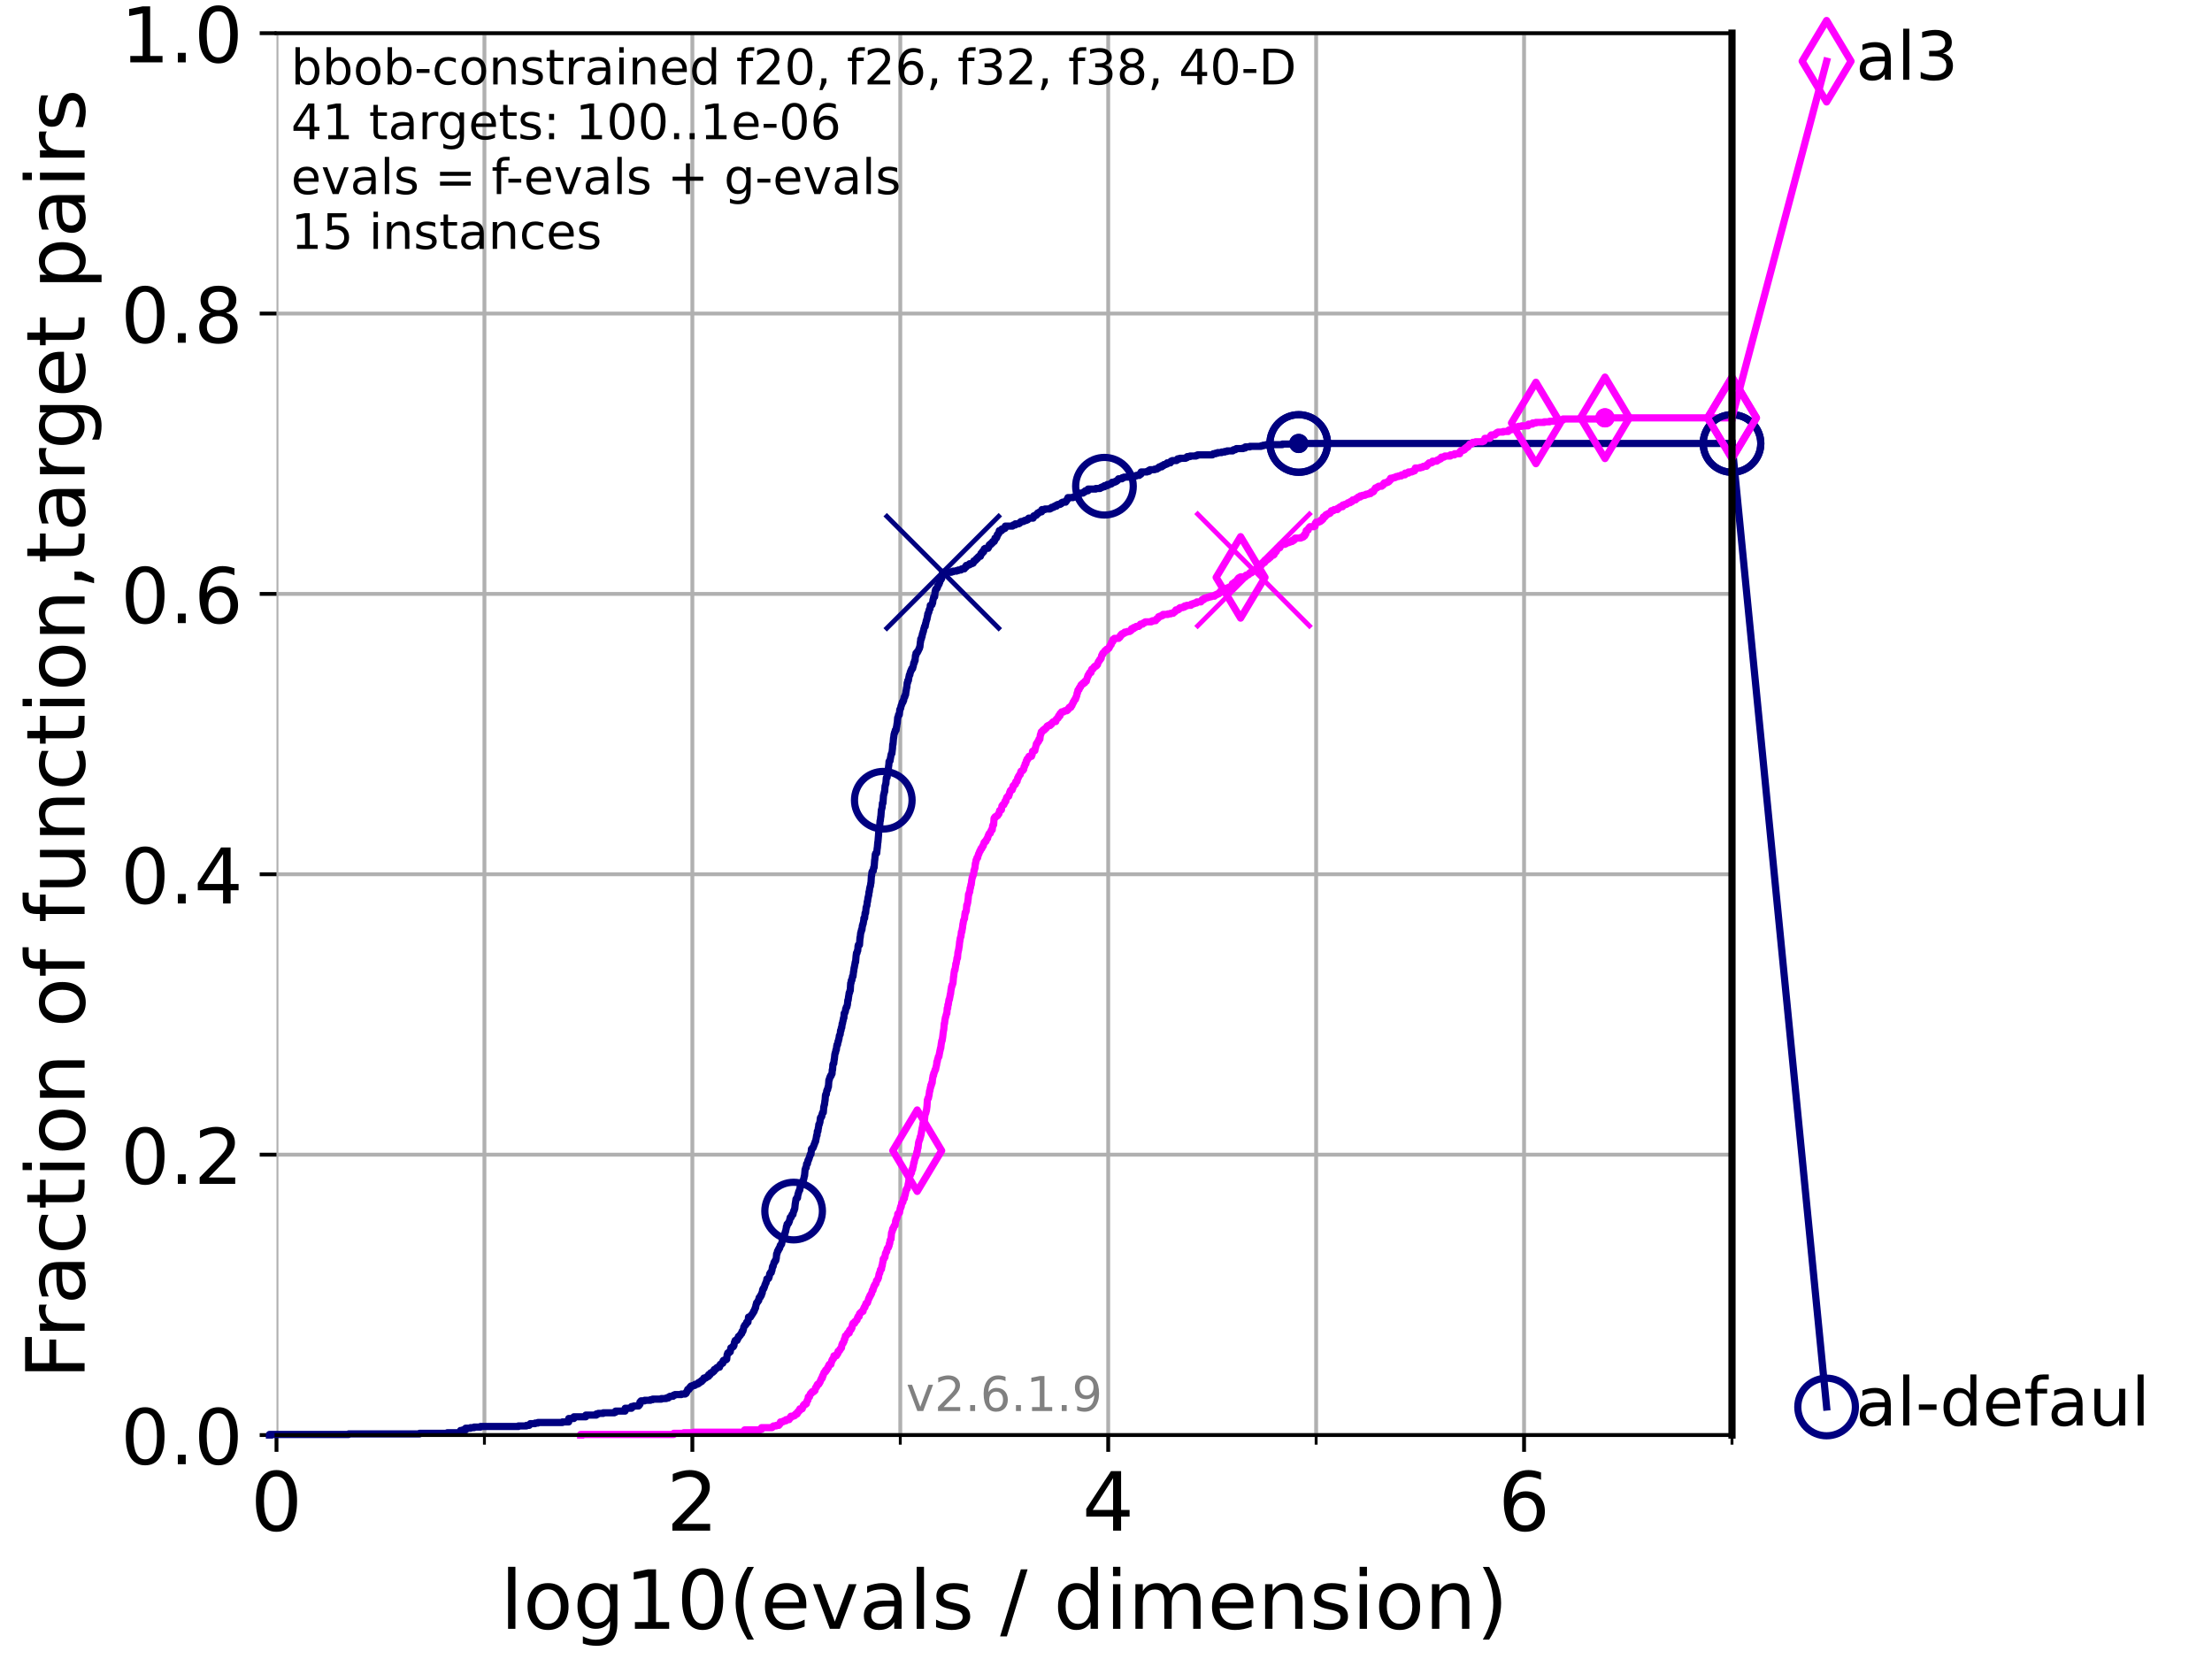 <?xml version="1.0" encoding="utf-8" standalone="no"?>
<!DOCTYPE svg PUBLIC "-//W3C//DTD SVG 1.1//EN"
  "http://www.w3.org/Graphics/SVG/1.1/DTD/svg11.dtd">
<!-- Created with matplotlib (https://matplotlib.org/) -->
<svg height="345.6pt" version="1.1" viewBox="0 0 460.8 345.6" width="460.8pt" xmlns="http://www.w3.org/2000/svg" xmlns:xlink="http://www.w3.org/1999/xlink">
 <defs>
  <style type="text/css">*{stroke-linecap:butt;stroke-linejoin:round;}</style>
 </defs>
 <g id="figure_1">
  <g id="patch_1">
   <path d="M 0 345.6 
L 460.8 345.6 
L 460.8 0 
L 0 0 
z
" style="fill:#ffffff;"/>
  </g>
  <g id="axes_1">
   <g id="patch_2">
    <path d="M 57.6 298.944 
L 360.806 298.944 
L 360.806 6.912 
L 57.6 6.912 
z
" style="fill:#ffffff;"/>
   </g>
   <g id="matplotlib.axis_1">
    <g id="xtick_1">
     <g id="line2d_1">
      <path clip-path="url(#pecb78c4309)" d="M 57.6 298.944 
L 57.6 6.912 
" style="fill:none;stroke:#b0b0b0;stroke-linecap:square;stroke-width:0.8;"/>
     </g>
     <g id="line2d_2">
      <defs>
       <path d="M 0 0 
L 0 3.5 
" id="mb10ec7cc47" style="stroke:#000000;stroke-width:0.8;"/>
      </defs>
      <g>
       <use style="stroke:#000000;stroke-width:0.8;" x="57.6" xlink:href="#mb10ec7cc47" y="298.944"/>
      </g>
     </g>
     <g id="text_1">
      <!-- 0 -->
      <g transform="translate(52.192 318.861)scale(0.17 -0.17)">
       <defs>
        <path d="M 31.781 66.406 
Q 24.172 66.406 20.328 58.906 
Q 16.5 51.422 16.5 36.375 
Q 16.5 21.391 20.328 13.891 
Q 24.172 6.391 31.781 6.391 
Q 39.453 6.391 43.281 13.891 
Q 47.125 21.391 47.125 36.375 
Q 47.125 51.422 43.281 58.906 
Q 39.453 66.406 31.781 66.406 
z
M 31.781 74.219 
Q 44.047 74.219 50.516 64.516 
Q 56.984 54.828 56.984 36.375 
Q 56.984 17.969 50.516 8.266 
Q 44.047 -1.422 31.781 -1.422 
Q 19.531 -1.422 13.062 8.266 
Q 6.594 17.969 6.594 36.375 
Q 6.594 54.828 13.062 64.516 
Q 19.531 74.219 31.781 74.219 
z
" id="DejaVuSans-48"/>
       </defs>
       <use xlink:href="#DejaVuSans-48"/>
      </g>
     </g>
    </g>
    <g id="xtick_2">
     <g id="line2d_3">
      <path clip-path="url(#pecb78c4309)" d="M 144.23 298.944 
L 144.23 6.912 
" style="fill:none;stroke:#b0b0b0;stroke-linecap:square;stroke-width:0.8;"/>
     </g>
     <g id="line2d_4">
      <g>
       <use style="stroke:#000000;stroke-width:0.8;" x="144.23" xlink:href="#mb10ec7cc47" y="298.944"/>
      </g>
     </g>
     <g id="text_2">
      <!-- 2 -->
      <g transform="translate(138.822 318.861)scale(0.17 -0.17)">
       <defs>
        <path d="M 19.188 8.297 
L 53.609 8.297 
L 53.609 0 
L 7.328 0 
L 7.328 8.297 
Q 12.938 14.109 22.625 23.891 
Q 32.328 33.688 34.812 36.531 
Q 39.547 41.844 41.422 45.531 
Q 43.312 49.219 43.312 52.781 
Q 43.312 58.594 39.234 62.25 
Q 35.156 65.922 28.609 65.922 
Q 23.969 65.922 18.812 64.312 
Q 13.672 62.703 7.812 59.422 
L 7.812 69.391 
Q 13.766 71.781 18.938 73 
Q 24.125 74.219 28.422 74.219 
Q 39.75 74.219 46.484 68.547 
Q 53.219 62.891 53.219 53.422 
Q 53.219 48.922 51.531 44.891 
Q 49.859 40.875 45.406 35.406 
Q 44.188 33.984 37.641 27.219 
Q 31.109 20.453 19.188 8.297 
z
" id="DejaVuSans-50"/>
       </defs>
       <use xlink:href="#DejaVuSans-50"/>
      </g>
     </g>
    </g>
    <g id="xtick_3">
     <g id="line2d_5">
      <path clip-path="url(#pecb78c4309)" d="M 230.861 298.944 
L 230.861 6.912 
" style="fill:none;stroke:#b0b0b0;stroke-linecap:square;stroke-width:0.8;"/>
     </g>
     <g id="line2d_6">
      <g>
       <use style="stroke:#000000;stroke-width:0.8;" x="230.861" xlink:href="#mb10ec7cc47" y="298.944"/>
      </g>
     </g>
     <g id="text_3">
      <!-- 4 -->
      <g transform="translate(225.453 318.861)scale(0.17 -0.17)">
       <defs>
        <path d="M 37.797 64.312 
L 12.891 25.391 
L 37.797 25.391 
z
M 35.203 72.906 
L 47.609 72.906 
L 47.609 25.391 
L 58.016 25.391 
L 58.016 17.188 
L 47.609 17.188 
L 47.609 0 
L 37.797 0 
L 37.797 17.188 
L 4.891 17.188 
L 4.891 26.703 
z
" id="DejaVuSans-52"/>
       </defs>
       <use xlink:href="#DejaVuSans-52"/>
      </g>
     </g>
    </g>
    <g id="xtick_4">
     <g id="line2d_7">
      <path clip-path="url(#pecb78c4309)" d="M 317.491 298.944 
L 317.491 6.912 
" style="fill:none;stroke:#b0b0b0;stroke-linecap:square;stroke-width:0.8;"/>
     </g>
     <g id="line2d_8">
      <g>
       <use style="stroke:#000000;stroke-width:0.8;" x="317.491" xlink:href="#mb10ec7cc47" y="298.944"/>
      </g>
     </g>
     <g id="text_4">
      <!-- 6 -->
      <g transform="translate(312.083 318.861)scale(0.17 -0.17)">
       <defs>
        <path d="M 33.016 40.375 
Q 26.375 40.375 22.484 35.828 
Q 18.609 31.297 18.609 23.391 
Q 18.609 15.531 22.484 10.953 
Q 26.375 6.391 33.016 6.391 
Q 39.656 6.391 43.531 10.953 
Q 47.406 15.531 47.406 23.391 
Q 47.406 31.297 43.531 35.828 
Q 39.656 40.375 33.016 40.375 
z
M 52.594 71.297 
L 52.594 62.312 
Q 48.875 64.062 45.094 64.984 
Q 41.312 65.922 37.594 65.922 
Q 27.828 65.922 22.672 59.328 
Q 17.531 52.734 16.797 39.406 
Q 19.672 43.656 24.016 45.922 
Q 28.375 48.188 33.594 48.188 
Q 44.578 48.188 50.953 41.516 
Q 57.328 34.859 57.328 23.391 
Q 57.328 12.156 50.688 5.359 
Q 44.047 -1.422 33.016 -1.422 
Q 20.359 -1.422 13.672 8.266 
Q 6.984 17.969 6.984 36.375 
Q 6.984 53.656 15.188 63.938 
Q 23.391 74.219 37.203 74.219 
Q 40.922 74.219 44.703 73.484 
Q 48.484 72.75 52.594 71.297 
z
" id="DejaVuSans-54"/>
       </defs>
       <use xlink:href="#DejaVuSans-54"/>
      </g>
     </g>
    </g>
    <g id="xtick_5">
     <g id="line2d_9">
      <path clip-path="url(#pecb78c4309)" d="M 100.915 298.944 
L 100.915 6.912 
" style="fill:none;stroke:#b0b0b0;stroke-linecap:square;stroke-width:0.8;"/>
     </g>
     <g id="line2d_10">
      <defs>
       <path d="M 0 0 
L 0 2 
" id="m1178124d30" style="stroke:#000000;stroke-width:0.6;"/>
      </defs>
      <g>
       <use style="stroke:#000000;stroke-width:0.6;" x="100.915" xlink:href="#m1178124d30" y="298.944"/>
      </g>
     </g>
    </g>
    <g id="xtick_6">
     <g id="line2d_11">
      <path clip-path="url(#pecb78c4309)" d="M 187.546 298.944 
L 187.546 6.912 
" style="fill:none;stroke:#b0b0b0;stroke-linecap:square;stroke-width:0.8;"/>
     </g>
     <g id="line2d_12">
      <g>
       <use style="stroke:#000000;stroke-width:0.6;" x="187.546" xlink:href="#m1178124d30" y="298.944"/>
      </g>
     </g>
    </g>
    <g id="xtick_7">
     <g id="line2d_13">
      <path clip-path="url(#pecb78c4309)" d="M 274.176 298.944 
L 274.176 6.912 
" style="fill:none;stroke:#b0b0b0;stroke-linecap:square;stroke-width:0.8;"/>
     </g>
     <g id="line2d_14">
      <g>
       <use style="stroke:#000000;stroke-width:0.6;" x="274.176" xlink:href="#m1178124d30" y="298.944"/>
      </g>
     </g>
    </g>
    <g id="xtick_8">
     <g id="line2d_15">
      <path clip-path="url(#pecb78c4309)" d="M 360.806 298.944 
L 360.806 6.912 
" style="fill:none;stroke:#b0b0b0;stroke-linecap:square;stroke-width:0.8;"/>
     </g>
     <g id="line2d_16">
      <g>
       <use style="stroke:#000000;stroke-width:0.6;" x="360.806" xlink:href="#m1178124d30" y="298.944"/>
      </g>
     </g>
    </g>
    <g id="text_5">
     <!-- log10(evals / dimension) -->
     <g transform="translate(104.239 339.314)scale(0.17 -0.17)">
      <defs>
       <path d="M 9.422 75.984 
L 18.406 75.984 
L 18.406 0 
L 9.422 0 
z
" id="DejaVuSans-108"/>
       <path d="M 30.609 48.391 
Q 23.391 48.391 19.188 42.75 
Q 14.984 37.109 14.984 27.297 
Q 14.984 17.484 19.156 11.844 
Q 23.344 6.203 30.609 6.203 
Q 37.797 6.203 41.984 11.859 
Q 46.188 17.531 46.188 27.297 
Q 46.188 37.016 41.984 42.703 
Q 37.797 48.391 30.609 48.391 
z
M 30.609 56 
Q 42.328 56 49.016 48.375 
Q 55.719 40.766 55.719 27.297 
Q 55.719 13.875 49.016 6.219 
Q 42.328 -1.422 30.609 -1.422 
Q 18.844 -1.422 12.172 6.219 
Q 5.516 13.875 5.516 27.297 
Q 5.516 40.766 12.172 48.375 
Q 18.844 56 30.609 56 
z
" id="DejaVuSans-111"/>
       <path d="M 45.406 27.984 
Q 45.406 37.75 41.375 43.109 
Q 37.359 48.484 30.078 48.484 
Q 22.859 48.484 18.828 43.109 
Q 14.797 37.75 14.797 27.984 
Q 14.797 18.266 18.828 12.891 
Q 22.859 7.516 30.078 7.516 
Q 37.359 7.516 41.375 12.891 
Q 45.406 18.266 45.406 27.984 
z
M 54.391 6.781 
Q 54.391 -7.172 48.188 -13.984 
Q 42 -20.797 29.203 -20.797 
Q 24.469 -20.797 20.266 -20.094 
Q 16.062 -19.391 12.109 -17.922 
L 12.109 -9.188 
Q 16.062 -11.328 19.922 -12.344 
Q 23.781 -13.375 27.781 -13.375 
Q 36.625 -13.375 41.016 -8.766 
Q 45.406 -4.156 45.406 5.172 
L 45.406 9.625 
Q 42.625 4.781 38.281 2.391 
Q 33.938 0 27.875 0 
Q 17.828 0 11.672 7.656 
Q 5.516 15.328 5.516 27.984 
Q 5.516 40.672 11.672 48.328 
Q 17.828 56 27.875 56 
Q 33.938 56 38.281 53.609 
Q 42.625 51.219 45.406 46.391 
L 45.406 54.688 
L 54.391 54.688 
z
" id="DejaVuSans-103"/>
       <path d="M 12.406 8.297 
L 28.516 8.297 
L 28.516 63.922 
L 10.984 60.406 
L 10.984 69.391 
L 28.422 72.906 
L 38.281 72.906 
L 38.281 8.297 
L 54.391 8.297 
L 54.391 0 
L 12.406 0 
z
" id="DejaVuSans-49"/>
       <path d="M 31 75.875 
Q 24.469 64.656 21.281 53.656 
Q 18.109 42.672 18.109 31.391 
Q 18.109 20.125 21.312 9.062 
Q 24.516 -2 31 -13.188 
L 23.188 -13.188 
Q 15.875 -1.703 12.234 9.375 
Q 8.594 20.453 8.594 31.391 
Q 8.594 42.281 12.203 53.312 
Q 15.828 64.359 23.188 75.875 
z
" id="DejaVuSans-40"/>
       <path d="M 56.203 29.594 
L 56.203 25.203 
L 14.891 25.203 
Q 15.484 15.922 20.484 11.062 
Q 25.484 6.203 34.422 6.203 
Q 39.594 6.203 44.453 7.469 
Q 49.312 8.734 54.109 11.281 
L 54.109 2.781 
Q 49.266 0.734 44.188 -0.344 
Q 39.109 -1.422 33.891 -1.422 
Q 20.797 -1.422 13.156 6.188 
Q 5.516 13.812 5.516 26.812 
Q 5.516 40.234 12.766 48.109 
Q 20.016 56 32.328 56 
Q 43.359 56 49.781 48.891 
Q 56.203 41.797 56.203 29.594 
z
M 47.219 32.234 
Q 47.125 39.594 43.094 43.984 
Q 39.062 48.391 32.422 48.391 
Q 24.906 48.391 20.391 44.141 
Q 15.875 39.891 15.188 32.172 
z
" id="DejaVuSans-101"/>
       <path d="M 2.984 54.688 
L 12.5 54.688 
L 29.594 8.797 
L 46.688 54.688 
L 56.203 54.688 
L 35.688 0 
L 23.484 0 
z
" id="DejaVuSans-118"/>
       <path d="M 34.281 27.484 
Q 23.391 27.484 19.188 25 
Q 14.984 22.516 14.984 16.5 
Q 14.984 11.719 18.141 8.906 
Q 21.297 6.109 26.703 6.109 
Q 34.188 6.109 38.703 11.406 
Q 43.219 16.703 43.219 25.484 
L 43.219 27.484 
z
M 52.203 31.203 
L 52.203 0 
L 43.219 0 
L 43.219 8.297 
Q 40.141 3.328 35.547 0.953 
Q 30.953 -1.422 24.312 -1.422 
Q 15.922 -1.422 10.953 3.297 
Q 6 8.016 6 15.922 
Q 6 25.141 12.172 29.828 
Q 18.359 34.516 30.609 34.516 
L 43.219 34.516 
L 43.219 35.406 
Q 43.219 41.609 39.141 45 
Q 35.062 48.391 27.688 48.391 
Q 23 48.391 18.547 47.266 
Q 14.109 46.141 10.016 43.891 
L 10.016 52.203 
Q 14.938 54.109 19.578 55.047 
Q 24.219 56 28.609 56 
Q 40.484 56 46.344 49.844 
Q 52.203 43.703 52.203 31.203 
z
" id="DejaVuSans-97"/>
       <path d="M 44.281 53.078 
L 44.281 44.578 
Q 40.484 46.531 36.375 47.5 
Q 32.281 48.484 27.875 48.484 
Q 21.188 48.484 17.844 46.438 
Q 14.5 44.391 14.5 40.281 
Q 14.5 37.156 16.891 35.375 
Q 19.281 33.594 26.516 31.984 
L 29.594 31.297 
Q 39.156 29.25 43.188 25.516 
Q 47.219 21.781 47.219 15.094 
Q 47.219 7.469 41.188 3.016 
Q 35.156 -1.422 24.609 -1.422 
Q 20.219 -1.422 15.453 -0.562 
Q 10.688 0.297 5.422 2 
L 5.422 11.281 
Q 10.406 8.688 15.234 7.391 
Q 20.062 6.109 24.812 6.109 
Q 31.156 6.109 34.562 8.281 
Q 37.984 10.453 37.984 14.406 
Q 37.984 18.062 35.516 20.016 
Q 33.062 21.969 24.703 23.781 
L 21.578 24.516 
Q 13.234 26.266 9.516 29.906 
Q 5.812 33.547 5.812 39.891 
Q 5.812 47.609 11.281 51.797 
Q 16.75 56 26.812 56 
Q 31.781 56 36.172 55.266 
Q 40.578 54.547 44.281 53.078 
z
" id="DejaVuSans-115"/>
       <path id="DejaVuSans-32"/>
       <path d="M 25.391 72.906 
L 33.688 72.906 
L 8.297 -9.281 
L 0 -9.281 
z
" id="DejaVuSans-47"/>
       <path d="M 45.406 46.391 
L 45.406 75.984 
L 54.391 75.984 
L 54.391 0 
L 45.406 0 
L 45.406 8.203 
Q 42.578 3.328 38.25 0.953 
Q 33.938 -1.422 27.875 -1.422 
Q 17.969 -1.422 11.734 6.484 
Q 5.516 14.406 5.516 27.297 
Q 5.516 40.188 11.734 48.094 
Q 17.969 56 27.875 56 
Q 33.938 56 38.25 53.625 
Q 42.578 51.266 45.406 46.391 
z
M 14.797 27.297 
Q 14.797 17.391 18.875 11.75 
Q 22.953 6.109 30.078 6.109 
Q 37.203 6.109 41.297 11.75 
Q 45.406 17.391 45.406 27.297 
Q 45.406 37.203 41.297 42.844 
Q 37.203 48.484 30.078 48.484 
Q 22.953 48.484 18.875 42.844 
Q 14.797 37.203 14.797 27.297 
z
" id="DejaVuSans-100"/>
       <path d="M 9.422 54.688 
L 18.406 54.688 
L 18.406 0 
L 9.422 0 
z
M 9.422 75.984 
L 18.406 75.984 
L 18.406 64.594 
L 9.422 64.594 
z
" id="DejaVuSans-105"/>
       <path d="M 52 44.188 
Q 55.375 50.25 60.062 53.125 
Q 64.75 56 71.094 56 
Q 79.641 56 84.281 50.016 
Q 88.922 44.047 88.922 33.016 
L 88.922 0 
L 79.891 0 
L 79.891 32.719 
Q 79.891 40.578 77.094 44.375 
Q 74.312 48.188 68.609 48.188 
Q 61.625 48.188 57.562 43.547 
Q 53.516 38.922 53.516 30.906 
L 53.516 0 
L 44.484 0 
L 44.484 32.719 
Q 44.484 40.625 41.703 44.406 
Q 38.922 48.188 33.109 48.188 
Q 26.219 48.188 22.156 43.531 
Q 18.109 38.875 18.109 30.906 
L 18.109 0 
L 9.078 0 
L 9.078 54.688 
L 18.109 54.688 
L 18.109 46.188 
Q 21.188 51.219 25.484 53.609 
Q 29.781 56 35.688 56 
Q 41.656 56 45.828 52.969 
Q 50 49.953 52 44.188 
z
" id="DejaVuSans-109"/>
       <path d="M 54.891 33.016 
L 54.891 0 
L 45.906 0 
L 45.906 32.719 
Q 45.906 40.484 42.875 44.328 
Q 39.844 48.188 33.797 48.188 
Q 26.516 48.188 22.312 43.547 
Q 18.109 38.922 18.109 30.906 
L 18.109 0 
L 9.078 0 
L 9.078 54.688 
L 18.109 54.688 
L 18.109 46.188 
Q 21.344 51.125 25.703 53.562 
Q 30.078 56 35.797 56 
Q 45.219 56 50.047 50.172 
Q 54.891 44.344 54.891 33.016 
z
" id="DejaVuSans-110"/>
       <path d="M 8.016 75.875 
L 15.828 75.875 
Q 23.141 64.359 26.781 53.312 
Q 30.422 42.281 30.422 31.391 
Q 30.422 20.453 26.781 9.375 
Q 23.141 -1.703 15.828 -13.188 
L 8.016 -13.188 
Q 14.5 -2 17.703 9.062 
Q 20.906 20.125 20.906 31.391 
Q 20.906 42.672 17.703 53.656 
Q 14.5 64.656 8.016 75.875 
z
" id="DejaVuSans-41"/>
      </defs>
      <use xlink:href="#DejaVuSans-108"/>
      <use x="27.783" xlink:href="#DejaVuSans-111"/>
      <use x="88.965" xlink:href="#DejaVuSans-103"/>
      <use x="152.441" xlink:href="#DejaVuSans-49"/>
      <use x="216.064" xlink:href="#DejaVuSans-48"/>
      <use x="279.688" xlink:href="#DejaVuSans-40"/>
      <use x="318.701" xlink:href="#DejaVuSans-101"/>
      <use x="380.225" xlink:href="#DejaVuSans-118"/>
      <use x="439.404" xlink:href="#DejaVuSans-97"/>
      <use x="500.684" xlink:href="#DejaVuSans-108"/>
      <use x="528.467" xlink:href="#DejaVuSans-115"/>
      <use x="580.566" xlink:href="#DejaVuSans-32"/>
      <use x="612.354" xlink:href="#DejaVuSans-47"/>
      <use x="646.045" xlink:href="#DejaVuSans-32"/>
      <use x="677.832" xlink:href="#DejaVuSans-100"/>
      <use x="741.309" xlink:href="#DejaVuSans-105"/>
      <use x="769.092" xlink:href="#DejaVuSans-109"/>
      <use x="866.504" xlink:href="#DejaVuSans-101"/>
      <use x="928.027" xlink:href="#DejaVuSans-110"/>
      <use x="991.406" xlink:href="#DejaVuSans-115"/>
      <use x="1043.506" xlink:href="#DejaVuSans-105"/>
      <use x="1071.289" xlink:href="#DejaVuSans-111"/>
      <use x="1132.471" xlink:href="#DejaVuSans-110"/>
      <use x="1195.85" xlink:href="#DejaVuSans-41"/>
     </g>
    </g>
   </g>
   <g id="matplotlib.axis_2">
    <g id="ytick_1">
     <g id="line2d_17">
      <path clip-path="url(#pecb78c4309)" d="M 57.6 298.944 
L 360.806 298.944 
" style="fill:none;stroke:#b0b0b0;stroke-linecap:square;stroke-width:0.8;"/>
     </g>
     <g id="line2d_18">
      <defs>
       <path d="M 0 0 
L -3.5 0 
" id="m58bac4c9f5" style="stroke:#000000;stroke-width:0.8;"/>
      </defs>
      <g>
       <use style="stroke:#000000;stroke-width:0.8;" x="57.6" xlink:href="#m58bac4c9f5" y="298.944"/>
      </g>
     </g>
     <g id="text_6">
      <!-- 0.0 -->
      <g transform="translate(25.155 305.023)scale(0.16 -0.16)">
       <defs>
        <path d="M 10.688 12.406 
L 21 12.406 
L 21 0 
L 10.688 0 
z
" id="DejaVuSans-46"/>
       </defs>
       <use xlink:href="#DejaVuSans-48"/>
       <use x="63.623" xlink:href="#DejaVuSans-46"/>
       <use x="95.41" xlink:href="#DejaVuSans-48"/>
      </g>
     </g>
    </g>
    <g id="ytick_2">
     <g id="line2d_19">
      <path clip-path="url(#pecb78c4309)" d="M 57.6 240.538 
L 360.806 240.538 
" style="fill:none;stroke:#b0b0b0;stroke-linecap:square;stroke-width:0.8;"/>
     </g>
     <g id="line2d_20">
      <g>
       <use style="stroke:#000000;stroke-width:0.8;" x="57.6" xlink:href="#m58bac4c9f5" y="240.538"/>
      </g>
     </g>
     <g id="text_7">
      <!-- 0.2 -->
      <g transform="translate(25.155 246.616)scale(0.16 -0.16)">
       <use xlink:href="#DejaVuSans-48"/>
       <use x="63.623" xlink:href="#DejaVuSans-46"/>
       <use x="95.41" xlink:href="#DejaVuSans-50"/>
      </g>
     </g>
    </g>
    <g id="ytick_3">
     <g id="line2d_21">
      <path clip-path="url(#pecb78c4309)" d="M 57.6 182.131 
L 360.806 182.131 
" style="fill:none;stroke:#b0b0b0;stroke-linecap:square;stroke-width:0.8;"/>
     </g>
     <g id="line2d_22">
      <g>
       <use style="stroke:#000000;stroke-width:0.8;" x="57.6" xlink:href="#m58bac4c9f5" y="182.131"/>
      </g>
     </g>
     <g id="text_8">
      <!-- 0.4 -->
      <g transform="translate(25.155 188.21)scale(0.16 -0.16)">
       <use xlink:href="#DejaVuSans-48"/>
       <use x="63.623" xlink:href="#DejaVuSans-46"/>
       <use x="95.41" xlink:href="#DejaVuSans-52"/>
      </g>
     </g>
    </g>
    <g id="ytick_4">
     <g id="line2d_23">
      <path clip-path="url(#pecb78c4309)" d="M 57.6 123.725 
L 360.806 123.725 
" style="fill:none;stroke:#b0b0b0;stroke-linecap:square;stroke-width:0.8;"/>
     </g>
     <g id="line2d_24">
      <g>
       <use style="stroke:#000000;stroke-width:0.8;" x="57.6" xlink:href="#m58bac4c9f5" y="123.725"/>
      </g>
     </g>
     <g id="text_9">
      <!-- 0.6 -->
      <g transform="translate(25.155 129.804)scale(0.16 -0.16)">
       <use xlink:href="#DejaVuSans-48"/>
       <use x="63.623" xlink:href="#DejaVuSans-46"/>
       <use x="95.41" xlink:href="#DejaVuSans-54"/>
      </g>
     </g>
    </g>
    <g id="ytick_5">
     <g id="line2d_25">
      <path clip-path="url(#pecb78c4309)" d="M 57.6 65.318 
L 360.806 65.318 
" style="fill:none;stroke:#b0b0b0;stroke-linecap:square;stroke-width:0.8;"/>
     </g>
     <g id="line2d_26">
      <g>
       <use style="stroke:#000000;stroke-width:0.8;" x="57.6" xlink:href="#m58bac4c9f5" y="65.318"/>
      </g>
     </g>
     <g id="text_10">
      <!-- 0.8 -->
      <g transform="translate(25.155 71.397)scale(0.16 -0.16)">
       <defs>
        <path d="M 31.781 34.625 
Q 24.75 34.625 20.719 30.859 
Q 16.703 27.094 16.703 20.516 
Q 16.703 13.922 20.719 10.156 
Q 24.75 6.391 31.781 6.391 
Q 38.812 6.391 42.859 10.172 
Q 46.922 13.969 46.922 20.516 
Q 46.922 27.094 42.891 30.859 
Q 38.875 34.625 31.781 34.625 
z
M 21.922 38.812 
Q 15.578 40.375 12.031 44.719 
Q 8.5 49.078 8.5 55.328 
Q 8.5 64.062 14.719 69.141 
Q 20.953 74.219 31.781 74.219 
Q 42.672 74.219 48.875 69.141 
Q 55.078 64.062 55.078 55.328 
Q 55.078 49.078 51.531 44.719 
Q 48 40.375 41.703 38.812 
Q 48.828 37.156 52.797 32.312 
Q 56.781 27.484 56.781 20.516 
Q 56.781 9.906 50.312 4.234 
Q 43.844 -1.422 31.781 -1.422 
Q 19.734 -1.422 13.25 4.234 
Q 6.781 9.906 6.781 20.516 
Q 6.781 27.484 10.781 32.312 
Q 14.797 37.156 21.922 38.812 
z
M 18.312 54.391 
Q 18.312 48.734 21.844 45.562 
Q 25.391 42.391 31.781 42.391 
Q 38.141 42.391 41.719 45.562 
Q 45.312 48.734 45.312 54.391 
Q 45.312 60.062 41.719 63.234 
Q 38.141 66.406 31.781 66.406 
Q 25.391 66.406 21.844 63.234 
Q 18.312 60.062 18.312 54.391 
z
" id="DejaVuSans-56"/>
       </defs>
       <use xlink:href="#DejaVuSans-48"/>
       <use x="63.623" xlink:href="#DejaVuSans-46"/>
       <use x="95.41" xlink:href="#DejaVuSans-56"/>
      </g>
     </g>
    </g>
    <g id="ytick_6">
     <g id="line2d_27">
      <path clip-path="url(#pecb78c4309)" d="M 57.6 6.912 
L 360.806 6.912 
" style="fill:none;stroke:#b0b0b0;stroke-linecap:square;stroke-width:0.8;"/>
     </g>
     <g id="line2d_28">
      <g>
       <use style="stroke:#000000;stroke-width:0.8;" x="57.6" xlink:href="#m58bac4c9f5" y="6.912"/>
      </g>
     </g>
     <g id="text_11">
      <!-- 1.0 -->
      <g transform="translate(25.155 12.991)scale(0.16 -0.16)">
       <use xlink:href="#DejaVuSans-49"/>
       <use x="63.623" xlink:href="#DejaVuSans-46"/>
       <use x="95.41" xlink:href="#DejaVuSans-48"/>
      </g>
     </g>
    </g>
    <g id="text_12">
     <!-- Fraction of function,target pairs -->
     <g transform="translate(17.62 287.313)rotate(-90)scale(0.17 -0.17)">
      <defs>
       <path d="M 9.812 72.906 
L 51.703 72.906 
L 51.703 64.594 
L 19.672 64.594 
L 19.672 43.109 
L 48.578 43.109 
L 48.578 34.812 
L 19.672 34.812 
L 19.672 0 
L 9.812 0 
z
" id="DejaVuSans-70"/>
       <path d="M 41.109 46.297 
Q 39.594 47.172 37.812 47.578 
Q 36.031 48 33.891 48 
Q 26.266 48 22.188 43.047 
Q 18.109 38.094 18.109 28.812 
L 18.109 0 
L 9.078 0 
L 9.078 54.688 
L 18.109 54.688 
L 18.109 46.188 
Q 20.953 51.172 25.484 53.578 
Q 30.031 56 36.531 56 
Q 37.453 56 38.578 55.875 
Q 39.703 55.766 41.062 55.516 
z
" id="DejaVuSans-114"/>
       <path d="M 48.781 52.594 
L 48.781 44.188 
Q 44.969 46.297 41.141 47.344 
Q 37.312 48.391 33.406 48.391 
Q 24.656 48.391 19.812 42.844 
Q 14.984 37.312 14.984 27.297 
Q 14.984 17.281 19.812 11.734 
Q 24.656 6.203 33.406 6.203 
Q 37.312 6.203 41.141 7.25 
Q 44.969 8.297 48.781 10.406 
L 48.781 2.094 
Q 45.016 0.344 40.984 -0.531 
Q 36.969 -1.422 32.422 -1.422 
Q 20.062 -1.422 12.781 6.344 
Q 5.516 14.109 5.516 27.297 
Q 5.516 40.672 12.859 48.328 
Q 20.219 56 33.016 56 
Q 37.156 56 41.109 55.141 
Q 45.062 54.297 48.781 52.594 
z
" id="DejaVuSans-99"/>
       <path d="M 18.312 70.219 
L 18.312 54.688 
L 36.812 54.688 
L 36.812 47.703 
L 18.312 47.703 
L 18.312 18.016 
Q 18.312 11.328 20.141 9.422 
Q 21.969 7.516 27.594 7.516 
L 36.812 7.516 
L 36.812 0 
L 27.594 0 
Q 17.188 0 13.234 3.875 
Q 9.281 7.766 9.281 18.016 
L 9.281 47.703 
L 2.688 47.703 
L 2.688 54.688 
L 9.281 54.688 
L 9.281 70.219 
z
" id="DejaVuSans-116"/>
       <path d="M 37.109 75.984 
L 37.109 68.5 
L 28.516 68.5 
Q 23.688 68.5 21.797 66.547 
Q 19.922 64.594 19.922 59.516 
L 19.922 54.688 
L 34.719 54.688 
L 34.719 47.703 
L 19.922 47.703 
L 19.922 0 
L 10.891 0 
L 10.891 47.703 
L 2.297 47.703 
L 2.297 54.688 
L 10.891 54.688 
L 10.891 58.5 
Q 10.891 67.625 15.141 71.797 
Q 19.391 75.984 28.609 75.984 
z
" id="DejaVuSans-102"/>
       <path d="M 8.5 21.578 
L 8.5 54.688 
L 17.484 54.688 
L 17.484 21.922 
Q 17.484 14.156 20.5 10.266 
Q 23.531 6.391 29.594 6.391 
Q 36.859 6.391 41.078 11.031 
Q 45.312 15.672 45.312 23.688 
L 45.312 54.688 
L 54.297 54.688 
L 54.297 0 
L 45.312 0 
L 45.312 8.406 
Q 42.047 3.422 37.719 1 
Q 33.406 -1.422 27.688 -1.422 
Q 18.266 -1.422 13.375 4.438 
Q 8.5 10.297 8.5 21.578 
z
M 31.109 56 
z
" id="DejaVuSans-117"/>
       <path d="M 11.719 12.406 
L 22.016 12.406 
L 22.016 4 
L 14.016 -11.625 
L 7.719 -11.625 
L 11.719 4 
z
" id="DejaVuSans-44"/>
       <path d="M 18.109 8.203 
L 18.109 -20.797 
L 9.078 -20.797 
L 9.078 54.688 
L 18.109 54.688 
L 18.109 46.391 
Q 20.953 51.266 25.266 53.625 
Q 29.594 56 35.594 56 
Q 45.562 56 51.781 48.094 
Q 58.016 40.188 58.016 27.297 
Q 58.016 14.406 51.781 6.484 
Q 45.562 -1.422 35.594 -1.422 
Q 29.594 -1.422 25.266 0.953 
Q 20.953 3.328 18.109 8.203 
z
M 48.688 27.297 
Q 48.688 37.203 44.609 42.844 
Q 40.531 48.484 33.406 48.484 
Q 26.266 48.484 22.188 42.844 
Q 18.109 37.203 18.109 27.297 
Q 18.109 17.391 22.188 11.75 
Q 26.266 6.109 33.406 6.109 
Q 40.531 6.109 44.609 11.75 
Q 48.688 17.391 48.688 27.297 
z
" id="DejaVuSans-112"/>
      </defs>
      <use xlink:href="#DejaVuSans-70"/>
      <use x="50.27" xlink:href="#DejaVuSans-114"/>
      <use x="91.383" xlink:href="#DejaVuSans-97"/>
      <use x="152.662" xlink:href="#DejaVuSans-99"/>
      <use x="207.643" xlink:href="#DejaVuSans-116"/>
      <use x="246.852" xlink:href="#DejaVuSans-105"/>
      <use x="274.635" xlink:href="#DejaVuSans-111"/>
      <use x="335.816" xlink:href="#DejaVuSans-110"/>
      <use x="399.195" xlink:href="#DejaVuSans-32"/>
      <use x="430.982" xlink:href="#DejaVuSans-111"/>
      <use x="492.164" xlink:href="#DejaVuSans-102"/>
      <use x="527.369" xlink:href="#DejaVuSans-32"/>
      <use x="559.156" xlink:href="#DejaVuSans-102"/>
      <use x="594.361" xlink:href="#DejaVuSans-117"/>
      <use x="657.74" xlink:href="#DejaVuSans-110"/>
      <use x="721.119" xlink:href="#DejaVuSans-99"/>
      <use x="776.1" xlink:href="#DejaVuSans-116"/>
      <use x="815.309" xlink:href="#DejaVuSans-105"/>
      <use x="843.092" xlink:href="#DejaVuSans-111"/>
      <use x="904.273" xlink:href="#DejaVuSans-110"/>
      <use x="967.652" xlink:href="#DejaVuSans-44"/>
      <use x="999.439" xlink:href="#DejaVuSans-116"/>
      <use x="1038.648" xlink:href="#DejaVuSans-97"/>
      <use x="1099.928" xlink:href="#DejaVuSans-114"/>
      <use x="1139.291" xlink:href="#DejaVuSans-103"/>
      <use x="1202.768" xlink:href="#DejaVuSans-101"/>
      <use x="1264.291" xlink:href="#DejaVuSans-116"/>
      <use x="1303.5" xlink:href="#DejaVuSans-32"/>
      <use x="1335.287" xlink:href="#DejaVuSans-112"/>
      <use x="1398.764" xlink:href="#DejaVuSans-97"/>
      <use x="1460.043" xlink:href="#DejaVuSans-105"/>
      <use x="1487.826" xlink:href="#DejaVuSans-114"/>
      <use x="1528.939" xlink:href="#DejaVuSans-115"/>
     </g>
    </g>
   </g>
   <g id="line2d_29">
    <defs>
     <path d="M 0 1.5 
C 0.398 1.5 0.779 1.342 1.061 1.061 
C 1.342 0.779 1.5 0.398 1.5 0 
C 1.5 -0.398 1.342 -0.779 1.061 -1.061 
C 0.779 -1.342 0.398 -1.5 0 -1.5 
C -0.398 -1.5 -0.779 -1.342 -1.061 -1.061 
C -1.342 -0.779 -1.5 -0.398 -1.5 0 
C -1.5 0.398 -1.342 0.779 -1.061 1.061 
C -0.779 1.342 -0.398 1.5 0 1.5 
z
" id="m91dfc2f9c7" style="stroke:#000080;"/>
    </defs>
    <g>
     <use style="fill:#000080;stroke:#000080;" x="270.55" xlink:href="#m91dfc2f9c7" y="92.385"/>
     <use style="fill:#000080;stroke:#000080;" x="270.55" xlink:href="#m91dfc2f9c7" y="92.385"/>
    </g>
   </g>
   <g id="line2d_30">
    <path d="M 56.133 298.944 
L 56.133 298.825 
L 72.645 298.825 
L 72.645 298.707 
L 87.4 298.707 
L 87.4 298.588 
L 93.17 298.588 
L 93.17 298.469 
L 95.937 298.469 
L 95.937 297.994 
L 96.421 297.994 
L 96.421 297.876 
L 97.009 297.876 
L 97.009 297.519 
L 98.023 297.519 
L 98.023 297.401 
L 98.776 297.401 
L 98.776 297.282 
L 100.098 297.282 
L 100.098 297.163 
L 108.002 297.163 
L 108.002 297.045 
L 109.668 297.045 
L 109.668 296.926 
L 110.25 296.926 
L 110.25 296.807 
L 110.364 296.807 
L 110.364 296.688 
L 110.478 296.688 
L 110.478 296.57 
L 111.469 296.57 
L 111.469 296.451 
L 112.051 296.451 
L 112.051 296.332 
L 117.167 296.332 
L 117.167 296.214 
L 118.469 296.214 
L 118.469 295.501 
L 119.547 295.501 
L 119.547 295.145 
L 122.031 295.145 
L 122.031 294.789 
L 124.225 294.789 
L 124.225 294.552 
L 124.629 294.552 
L 124.629 294.433 
L 125.666 294.433 
L 125.666 294.314 
L 127.967 294.314 
L 127.967 294.196 
L 128.233 294.196 
L 128.233 293.958 
L 130.216 293.958 
L 130.236 293.365 
L 131.555 293.365 
L 131.555 293.008 
L 132.028 293.008 
L 132.028 292.89 
L 133.027 292.89 
L 133.027 292.771 
L 133.146 292.771 
L 133.146 292.534 
L 133.315 292.534 
L 133.315 292.059 
L 133.432 292.059 
L 133.532 291.821 
L 134.297 291.821 
L 134.297 291.703 
L 135.501 291.703 
L 135.501 291.584 
L 135.96 291.584 
L 135.96 291.465 
L 137.781 291.465 
L 137.781 291.346 
L 138.787 291.346 
L 138.787 291.228 
L 139.222 291.228 
L 139.222 291.109 
L 139.344 291.109 
L 139.344 290.99 
L 139.575 290.99 
L 139.575 290.872 
L 140.214 290.872 
L 140.307 290.634 
L 140.606 290.634 
L 140.606 290.515 
L 141.938 290.515 
L 141.938 290.397 
L 142.749 290.397 
L 142.749 290.278 
L 142.931 290.278 
L 142.931 290.041 
L 143.061 290.041 
L 143.161 289.684 
L 143.251 289.684 
L 143.261 289.447 
L 143.536 289.447 
L 143.633 289.091 
L 143.826 289.091 
L 143.836 288.853 
L 143.951 288.853 
L 143.951 288.735 
L 144.32 288.735 
L 144.32 288.616 
L 144.727 288.616 
L 144.809 288.379 
L 145.215 288.379 
L 145.215 288.26 
L 145.49 288.26 
L 145.499 288.022 
L 145.813 288.022 
L 145.89 287.785 
L 146.189 287.785 
L 146.189 287.548 
L 146.383 287.548 
L 146.383 287.429 
L 146.525 287.429 
L 146.625 287.073 
L 147.018 287.073 
L 147.018 286.954 
L 147.188 286.954 
L 147.188 286.835 
L 147.38 286.835 
L 147.38 286.717 
L 147.617 286.717 
L 147.625 286.361 
L 147.944 286.361 
L 148.029 286.004 
L 148.25 286.004 
L 148.25 285.886 
L 148.484 285.886 
L 148.559 285.648 
L 148.753 285.648 
L 148.797 285.292 
L 149.046 285.292 
L 149.046 285.173 
L 149.191 285.173 
L 149.278 284.936 
L 149.464 284.936 
L 149.464 284.817 
L 149.886 284.817 
L 149.99 284.461 
L 150.039 284.461 
L 150.039 284.224 
L 150.218 284.224 
L 150.218 284.105 
L 150.34 284.105 
L 150.34 283.986 
L 150.57 283.986 
L 150.624 283.511 
L 150.704 283.511 
L 150.704 283.393 
L 150.969 283.393 
L 150.969 283.274 
L 151.262 283.274 
L 151.262 283.155 
L 151.385 283.155 
L 151.475 282.206 
L 151.507 282.206 
L 151.602 281.849 
L 151.848 281.849 
L 151.905 281.612 
L 152.122 281.612 
L 152.227 280.9 
L 152.252 280.9 
L 152.252 280.781 
L 152.459 280.781 
L 152.459 280.662 
L 152.593 280.662 
L 152.593 280.544 
L 152.773 280.544 
L 152.779 280.306 
L 152.898 280.306 
L 153.004 279.594 
L 153.063 279.594 
L 153.145 279.238 
L 153.539 279.238 
L 153.585 278.882 
L 153.722 278.882 
L 153.829 278.407 
L 154.032 278.407 
L 154.093 278.169 
L 154.221 278.169 
L 154.325 277.932 
L 154.353 277.932 
L 154.353 277.813 
L 154.501 277.813 
L 154.588 277.338 
L 154.744 277.338 
L 154.825 276.982 
L 154.857 276.982 
L 154.953 276.389 
L 155.022 276.389 
L 155.128 276.151 
L 155.159 276.151 
L 155.159 276.033 
L 155.322 276.033 
L 155.384 275.795 
L 155.483 275.795 
L 155.539 275.439 
L 155.811 275.439 
L 155.917 274.489 
L 155.927 274.489 
L 155.927 274.371 
L 156.342 274.371 
L 156.396 274.133 
L 156.455 274.133 
L 156.455 274.014 
L 156.582 274.014 
L 156.655 273.777 
L 156.718 273.777 
L 156.829 273.54 
L 156.882 273.54 
L 156.978 273.183 
L 157.102 273.183 
L 157.182 272.827 
L 157.225 272.827 
L 157.314 272.471 
L 157.394 272.471 
L 157.473 271.878 
L 157.515 271.878 
L 157.607 271.403 
L 157.713 271.403 
L 157.823 271.165 
L 157.883 271.165 
L 157.928 270.928 
L 158.055 270.928 
L 158.136 270.334 
L 158.234 270.334 
L 158.234 270.216 
L 158.403 270.216 
L 158.443 269.86 
L 158.606 269.86 
L 158.685 269.385 
L 158.776 269.385 
L 158.871 268.672 
L 158.962 268.672 
L 158.975 268.435 
L 159.12 268.435 
L 159.209 268.079 
L 159.256 268.079 
L 159.366 267.604 
L 159.408 267.604 
L 159.517 267.248 
L 159.583 267.248 
L 159.691 266.773 
L 159.724 266.773 
L 159.757 266.417 
L 159.999 266.417 
L 159.999 266.298 
L 160.128 266.298 
L 160.237 265.942 
L 160.249 265.942 
L 160.345 265.348 
L 160.393 265.348 
L 160.481 265.111 
L 160.666 265.111 
L 160.776 264.636 
L 160.815 264.636 
L 160.892 264.043 
L 160.935 264.043 
L 160.943 263.805 
L 161.058 263.805 
L 161.154 263.33 
L 161.17 263.33 
L 161.246 262.974 
L 161.367 262.974 
L 161.458 262.618 
L 161.597 262.618 
L 161.69 262.143 
L 161.708 262.143 
L 161.786 261.194 
L 161.864 261.194 
L 161.952 260.719 
L 161.981 260.719 
L 161.981 260.6 
L 162.098 260.6 
L 162.167 260.244 
L 162.29 260.244 
L 162.301 260.006 
L 162.419 260.006 
L 162.508 259.532 
L 162.547 259.532 
L 162.547 259.413 
L 162.685 259.413 
L 162.749 259.175 
L 162.826 259.175 
L 162.924 258.582 
L 162.959 258.582 
L 162.993 258.226 
L 163.118 258.226 
L 163.214 257.87 
L 163.258 257.87 
L 163.368 257.395 
L 163.395 257.395 
L 163.442 257.039 
L 163.51 257.039 
L 163.601 256.564 
L 163.648 256.564 
L 163.758 255.97 
L 163.775 255.97 
L 163.825 255.495 
L 163.924 255.495 
L 163.963 255.02 
L 164.134 255.02 
L 164.167 254.783 
L 164.303 254.783 
L 164.393 254.427 
L 164.448 254.427 
L 164.535 253.952 
L 164.573 253.952 
L 164.621 253.596 
L 164.82 253.596 
L 164.914 253.24 
L 164.936 253.24 
L 164.999 253.002 
L 165.188 253.002 
L 165.293 252.409 
L 165.326 252.409 
L 165.372 252.171 
L 165.442 252.171 
L 165.518 251.815 
L 165.558 251.815 
L 165.663 250.747 
L 165.675 250.747 
L 165.786 250.035 
L 165.795 250.035 
L 165.816 249.797 
L 165.921 249.797 
L 165.959 249.56 
L 166.13 249.56 
L 166.233 248.729 
L 166.297 248.729 
L 166.378 248.254 
L 166.433 248.254 
L 166.534 247.898 
L 166.614 247.898 
L 166.677 247.304 
L 166.748 247.304 
L 166.859 246.829 
L 166.862 246.829 
L 166.912 246.473 
L 167.016 246.473 
L 167.053 246.236 
L 167.167 246.236 
L 167.242 245.998 
L 167.338 245.998 
L 167.432 245.524 
L 167.459 245.524 
L 167.568 244.93 
L 167.604 244.93 
L 167.715 243.624 
L 167.736 243.624 
L 167.833 243.268 
L 167.935 243.268 
L 168.033 242.437 
L 168.205 242.437 
L 168.312 241.725 
L 168.414 241.725 
L 168.487 241.369 
L 168.549 241.369 
L 168.66 240.894 
L 168.701 240.894 
L 168.772 240.538 
L 168.815 240.538 
L 168.815 240.419 
L 168.942 240.419 
L 169.041 239.35 
L 169.203 239.35 
L 169.246 239.113 
L 169.382 239.113 
L 169.476 238.757 
L 169.522 238.757 
L 169.598 238.401 
L 169.654 238.401 
L 169.749 238.045 
L 169.783 238.045 
L 169.814 237.807 
L 169.896 237.807 
L 170.002 237.214 
L 170.014 237.214 
L 170.123 236.501 
L 170.206 236.501 
L 170.263 235.67 
L 170.385 235.67 
L 170.469 234.958 
L 170.504 234.958 
L 170.576 234.246 
L 170.673 234.246 
L 170.779 233.771 
L 170.806 233.771 
L 170.891 232.94 
L 170.927 232.94 
L 170.927 232.821 
L 171.057 232.821 
L 171.075 232.584 
L 171.19 232.584 
L 171.281 231.99 
L 171.33 231.99 
L 171.368 231.753 
L 171.508 231.753 
L 171.605 230.566 
L 171.637 230.566 
L 171.721 230.091 
L 171.758 230.091 
L 171.853 229.26 
L 171.879 229.26 
L 171.955 228.192 
L 172.013 228.192 
L 172.017 227.954 
L 172.143 227.954 
L 172.22 227.242 
L 172.26 227.242 
L 172.309 227.004 
L 172.404 227.004 
L 172.505 226.411 
L 172.576 226.411 
L 172.673 224.986 
L 172.748 224.986 
L 172.841 224.511 
L 172.875 224.511 
L 172.933 224.274 
L 173.035 224.274 
L 173.051 224.037 
L 173.167 224.037 
L 173.267 223.68 
L 173.327 223.68 
L 173.377 222.849 
L 173.441 222.849 
L 173.503 221.781 
L 173.552 221.781 
L 173.592 221.544 
L 173.688 221.544 
L 173.771 220.713 
L 173.804 220.713 
L 173.913 219.644 
L 173.919 219.644 
L 174.002 219.288 
L 174.056 219.288 
L 174.143 218.695 
L 174.221 218.695 
L 174.311 217.864 
L 174.364 217.864 
L 174.364 217.626 
L 174.479 217.626 
L 174.582 216.914 
L 174.654 216.914 
L 174.721 216.439 
L 174.767 216.439 
L 174.856 215.727 
L 174.908 215.727 
L 174.983 215.489 
L 175.021 215.489 
L 175.107 214.658 
L 175.196 214.658 
L 175.272 214.065 
L 175.353 214.065 
L 175.441 213.234 
L 175.506 213.234 
L 175.598 212.64 
L 175.632 212.64 
L 175.722 212.047 
L 175.798 212.047 
L 175.854 211.097 
L 175.962 211.097 
L 176.073 210.741 
L 176.101 210.741 
L 176.173 210.147 
L 176.237 210.147 
L 176.302 209.791 
L 176.414 209.791 
L 176.501 209.316 
L 176.528 209.316 
L 176.616 208.367 
L 176.684 208.367 
L 176.786 207.536 
L 176.8 207.536 
L 176.896 206.823 
L 176.975 206.823 
L 177.059 206.348 
L 177.122 206.348 
L 177.213 204.805 
L 177.28 204.805 
L 177.348 204.212 
L 177.459 204.212 
L 177.557 203.618 
L 177.581 203.618 
L 177.594 203.381 
L 177.702 203.381 
L 177.8 202.431 
L 177.828 202.431 
L 177.928 201.6 
L 177.959 201.6 
L 178.057 201.006 
L 178.071 201.006 
L 178.163 200.413 
L 178.232 200.413 
L 178.343 199.107 
L 178.345 199.107 
L 178.426 198.513 
L 178.537 198.513 
L 178.613 198.039 
L 178.685 198.039 
L 178.747 197.089 
L 178.796 197.089 
L 178.802 196.852 
L 179.046 196.852 
L 179.152 195.308 
L 179.195 195.308 
L 179.293 194.359 
L 179.329 194.359 
L 179.386 194.002 
L 179.444 194.002 
L 179.473 193.646 
L 179.564 193.646 
L 179.65 192.815 
L 179.698 192.815 
L 179.753 192.459 
L 179.814 192.459 
L 179.921 191.747 
L 179.941 191.747 
L 179.966 191.272 
L 180.116 191.272 
L 180.215 190.204 
L 180.322 190.204 
L 180.432 189.017 
L 180.469 189.017 
L 180.551 188.66 
L 180.589 188.66 
L 180.668 187.829 
L 180.721 187.829 
L 180.819 186.998 
L 180.849 186.998 
L 180.939 186.524 
L 180.968 186.524 
L 181.025 185.811 
L 181.084 185.811 
L 181.181 184.98 
L 181.196 184.98 
L 181.284 184.624 
L 181.319 184.624 
L 181.417 183.912 
L 181.445 183.912 
L 181.528 182.487 
L 181.559 182.487 
L 181.648 181.656 
L 181.708 181.656 
L 181.758 181.419 
L 181.914 181.419 
L 182.001 180.707 
L 182.096 180.707 
L 182.206 179.163 
L 182.228 179.163 
L 182.337 177.976 
L 182.376 177.976 
L 182.434 177.739 
L 182.63 177.739 
L 182.737 176.67 
L 182.76 176.67 
L 182.857 175.483 
L 182.887 175.483 
L 182.995 174.177 
L 183 174.177 
L 183.093 172.634 
L 183.121 172.634 
L 183.226 172.041 
L 183.259 172.041 
L 183.338 170.972 
L 183.386 170.972 
L 183.469 170.141 
L 183.498 170.141 
L 183.603 168.717 
L 183.626 168.717 
L 183.736 168.242 
L 183.754 168.242 
L 183.826 167.292 
L 183.939 167.292 
L 184.044 165.749 
L 184.052 165.749 
L 184.162 165.274 
L 184.174 165.274 
L 184.236 164.918 
L 184.29 164.918 
L 184.375 163.731 
L 184.401 163.731 
L 184.511 163.256 
L 184.546 163.256 
L 184.631 162.069 
L 184.662 162.069 
L 184.662 161.95 
L 184.798 161.95 
L 184.893 161.119 
L 184.912 161.119 
L 184.989 160.407 
L 185.033 160.407 
L 185.132 159.457 
L 185.154 159.457 
L 185.206 158.626 
L 185.275 158.626 
L 185.275 158.507 
L 185.41 158.507 
L 185.514 157.795 
L 185.531 157.795 
L 185.624 157.202 
L 185.676 157.202 
L 185.705 156.964 
L 185.799 156.964 
L 185.905 156.015 
L 185.915 156.015 
L 185.967 155.065 
L 186.029 155.065 
L 186.137 153.759 
L 186.158 153.759 
L 186.261 152.928 
L 186.288 152.928 
L 186.36 152.572 
L 186.435 152.572 
L 186.509 152.097 
L 186.667 152.097 
L 186.762 151.385 
L 186.781 151.385 
L 186.882 150.672 
L 186.91 150.672 
L 187.004 149.485 
L 187.035 149.485 
L 187.145 149.129 
L 187.172 149.129 
L 187.181 148.892 
L 187.34 148.892 
L 187.441 147.823 
L 187.495 147.823 
L 187.555 147.586 
L 187.61 147.586 
L 187.719 146.992 
L 187.768 146.992 
L 187.856 146.636 
L 187.897 146.636 
L 187.95 146.28 
L 188.101 146.28 
L 188.141 145.924 
L 188.244 145.924 
L 188.332 145.33 
L 188.359 145.33 
L 188.359 145.212 
L 188.479 145.212 
L 188.574 144.737 
L 188.647 144.737 
L 188.747 143.906 
L 188.766 143.906 
L 188.872 143.194 
L 188.906 143.194 
L 188.984 142.244 
L 189.069 142.244 
L 189.108 141.769 
L 189.236 141.769 
L 189.336 141.057 
L 189.353 141.057 
L 189.435 140.582 
L 189.538 140.582 
L 189.629 139.988 
L 189.698 139.988 
L 189.777 139.632 
L 189.87 139.632 
L 189.932 139.276 
L 190.11 139.276 
L 190.214 138.801 
L 190.244 138.801 
L 190.352 138.089 
L 190.461 138.089 
L 190.528 137.614 
L 190.627 137.614 
L 190.704 136.546 
L 190.802 136.546 
L 190.82 136.071 
L 190.942 136.071 
L 190.942 135.952 
L 191.091 135.952 
L 191.108 135.715 
L 191.219 135.715 
L 191.314 135.477 
L 191.335 135.477 
L 191.444 135.121 
L 191.517 135.121 
L 191.577 134.765 
L 191.63 134.765 
L 191.737 133.697 
L 191.772 133.697 
L 191.808 133.103 
L 191.936 133.103 
L 192.008 132.628 
L 192.077 132.628 
L 192.157 132.035 
L 192.207 132.035 
L 192.309 131.56 
L 192.354 131.56 
L 192.463 130.966 
L 192.473 130.966 
L 192.581 130.61 
L 192.597 130.61 
L 192.597 130.491 
L 192.734 130.491 
L 192.802 129.898 
L 192.855 129.898 
L 192.949 129.304 
L 193.004 129.304 
L 193.066 128.948 
L 193.116 128.948 
L 193.193 128.355 
L 193.239 128.355 
L 193.27 127.88 
L 193.351 127.88 
L 193.426 127.524 
L 193.493 127.524 
L 193.555 127.049 
L 193.623 127.049 
L 193.659 126.811 
L 193.747 126.811 
L 193.795 126.099 
L 193.998 126.099 
L 193.998 125.98 
L 194.144 125.98 
L 194.218 125.624 
L 194.278 125.624 
L 194.362 124.912 
L 194.391 124.912 
L 194.497 124.437 
L 194.514 124.437 
L 194.514 124.318 
L 194.704 124.318 
L 194.811 123.131 
L 194.878 123.131 
L 194.905 122.775 
L 194.996 122.775 
L 194.996 122.656 
L 195.154 122.656 
L 195.247 122.419 
L 195.28 122.419 
L 195.37 121.944 
L 195.475 121.944 
L 195.581 121.707 
L 195.616 121.707 
L 195.72 121.351 
L 195.757 121.351 
L 195.834 120.876 
L 195.917 120.876 
L 195.917 120.757 
L 196.039 120.757 
L 196.097 120.52 
L 196.167 120.52 
L 196.268 119.926 
L 196.326 119.926 
L 196.368 119.214 
L 198.174 119.214 
L 198.174 119.095 
L 198.56 119.095 
L 198.56 118.976 
L 199.257 118.976 
L 199.257 118.858 
L 199.642 118.858 
L 199.642 118.739 
L 200.197 118.739 
L 200.197 118.62 
L 200.343 118.62 
L 200.343 118.501 
L 200.895 118.501 
L 200.895 118.264 
L 201.087 118.264 
L 201.087 118.145 
L 201.242 118.145 
L 201.274 117.789 
L 201.65 117.789 
L 201.65 117.67 
L 201.98 117.67 
L 201.98 117.433 
L 202.486 117.433 
L 202.486 117.314 
L 202.738 117.314 
L 202.738 117.077 
L 202.865 117.077 
L 202.866 116.839 
L 203.108 116.839 
L 203.108 116.721 
L 203.268 116.721 
L 203.356 116.483 
L 203.41 116.483 
L 203.41 116.365 
L 203.634 116.365 
L 203.674 116.127 
L 203.783 116.127 
L 203.783 116.009 
L 203.923 116.009 
L 203.923 115.89 
L 204.242 115.89 
L 204.32 115.415 
L 204.354 115.415 
L 204.354 115.296 
L 204.598 115.296 
L 204.632 114.94 
L 204.92 114.94 
L 204.986 114.465 
L 205.041 114.465 
L 205.041 114.347 
L 205.218 114.347 
L 205.218 114.228 
L 205.828 114.228 
L 205.897 113.99 
L 205.979 113.99 
L 206.068 113.516 
L 206.193 113.516 
L 206.193 113.397 
L 206.469 113.397 
L 206.478 113.159 
L 206.712 113.159 
L 206.802 112.803 
L 207.12 112.803 
L 207.152 112.566 
L 207.239 112.566 
L 207.274 112.091 
L 207.574 112.091 
L 207.63 111.854 
L 207.692 111.854 
L 207.747 111.379 
L 207.9 111.379 
L 207.934 111.141 
L 208.067 111.141 
L 208.164 110.548 
L 208.658 110.548 
L 208.703 110.192 
L 209.117 110.192 
L 209.117 110.073 
L 209.37 110.073 
L 209.42 109.598 
L 210.919 109.598 
L 210.919 109.479 
L 211.073 109.479 
L 211.073 109.361 
L 211.511 109.361 
L 211.511 109.123 
L 212.21 109.123 
L 212.21 109.004 
L 212.433 109.004 
L 212.538 108.767 
L 212.672 108.767 
L 212.672 108.648 
L 213.18 108.648 
L 213.18 108.53 
L 213.43 108.53 
L 213.43 108.411 
L 213.81 108.411 
L 213.81 108.292 
L 214.083 108.292 
L 214.175 108.055 
L 214.3 108.055 
L 214.3 107.936 
L 215.225 107.936 
L 215.291 107.58 
L 215.348 107.58 
L 215.348 107.461 
L 215.626 107.461 
L 215.626 107.343 
L 215.878 107.343 
L 215.953 107.105 
L 216.122 107.105 
L 216.161 106.868 
L 216.406 106.868 
L 216.406 106.749 
L 216.577 106.749 
L 216.577 106.63 
L 216.985 106.63 
L 217.052 106.155 
L 217.673 106.155 
L 217.673 106.037 
L 218.696 106.037 
L 218.696 105.918 
L 218.957 105.918 
L 218.957 105.799 
L 219.077 105.799 
L 219.077 105.681 
L 219.5 105.681 
L 219.5 105.562 
L 219.639 105.562 
L 219.639 105.443 
L 220.089 105.443 
L 220.089 105.206 
L 220.351 105.206 
L 220.351 105.087 
L 220.814 105.087 
L 220.814 104.968 
L 221.049 104.968 
L 221.113 104.731 
L 221.351 104.731 
L 221.351 104.612 
L 221.983 104.612 
L 221.993 104.375 
L 222.17 104.375 
L 222.272 104.137 
L 222.29 104.137 
L 222.29 104.019 
L 222.416 104.019 
L 222.466 103.662 
L 223.54 103.662 
L 223.54 103.544 
L 224.005 103.544 
L 224.005 103.425 
L 224.331 103.425 
L 224.385 103.188 
L 224.576 103.188 
L 224.657 102.831 
L 225.063 102.831 
L 225.063 102.713 
L 225.628 102.713 
L 225.628 102.594 
L 225.779 102.594 
L 225.779 102.475 
L 226.013 102.475 
L 226.084 102.238 
L 226.645 102.238 
L 226.665 101.882 
L 228.259 101.882 
L 228.259 101.763 
L 229.163 101.763 
L 229.163 101.644 
L 229.36 101.644 
L 229.36 101.526 
L 229.655 101.526 
L 229.655 101.407 
L 230.079 101.407 
L 230.089 101.169 
L 230.662 101.169 
L 230.662 100.932 
L 231.189 100.932 
L 231.189 100.813 
L 231.528 100.813 
L 231.528 100.695 
L 231.675 100.695 
L 231.675 100.457 
L 232.199 100.457 
L 232.199 100.338 
L 232.484 100.338 
L 232.484 100.22 
L 232.649 100.22 
L 232.649 100.101 
L 232.806 100.101 
L 232.806 99.982 
L 232.92 99.982 
L 232.996 99.745 
L 233.718 99.745 
L 233.796 99.508 
L 234.148 99.508 
L 234.148 99.389 
L 235.179 99.389 
L 235.179 99.27 
L 235.412 99.27 
L 235.412 99.151 
L 236.705 99.151 
L 236.705 99.033 
L 237.328 99.033 
L 237.328 98.795 
L 237.665 98.795 
L 237.724 98.32 
L 238.923 98.32 
L 238.923 98.202 
L 239.35 98.202 
L 239.35 97.964 
L 239.589 97.964 
L 239.589 97.846 
L 240.52 97.846 
L 240.52 97.727 
L 240.997 97.727 
L 240.997 97.608 
L 241.176 97.608 
L 241.176 97.489 
L 241.393 97.489 
L 241.496 97.252 
L 242.013 97.252 
L 242.013 97.015 
L 242.377 97.015 
L 242.458 96.777 
L 242.84 96.777 
L 242.84 96.658 
L 243.137 96.658 
L 243.137 96.421 
L 243.817 96.421 
L 243.867 96.184 
L 243.943 96.184 
L 243.943 96.065 
L 244.218 96.065 
L 244.218 95.946 
L 245.078 95.946 
L 245.078 95.827 
L 245.272 95.827 
L 245.317 95.59 
L 245.783 95.59 
L 245.783 95.471 
L 246.967 95.471 
L 246.967 95.353 
L 247.256 95.353 
L 247.332 95.115 
L 247.921 95.115 
L 247.921 94.996 
L 249.157 94.996 
L 249.157 94.878 
L 249.481 94.878 
L 249.481 94.759 
L 252.57 94.759 
L 252.57 94.64 
L 252.747 94.64 
L 252.747 94.522 
L 253.235 94.522 
L 253.235 94.403 
L 253.663 94.403 
L 253.663 94.284 
L 254.487 94.284 
L 254.487 94.165 
L 255.137 94.165 
L 255.137 94.047 
L 255.623 94.047 
L 255.623 93.928 
L 256.803 93.928 
L 256.803 93.809 
L 256.945 93.809 
L 256.945 93.691 
L 257.336 93.691 
L 257.336 93.572 
L 257.546 93.572 
L 257.546 93.453 
L 258.95 93.453 
L 258.95 93.334 
L 259.393 93.334 
L 259.427 93.097 
L 260.375 93.097 
L 260.375 92.978 
L 262.729 92.978 
L 262.729 92.86 
L 263.174 92.86 
L 263.174 92.741 
L 263.772 92.741 
L 263.772 92.622 
L 267.147 92.622 
L 267.147 92.503 
L 270.55 92.503 
L 270.55 92.385 
L 360.806 92.385 
L 360.806 92.385 
" style="fill:none;stroke:#000080;stroke-linecap:square;stroke-width:1.5;"/>
   </g>
   <g id="line2d_31">
    <defs>
     <path d="M 0 6 
C 1.591 6 3.117 5.368 4.243 4.243 
C 5.368 3.117 6 1.591 6 0 
C 6 -1.591 5.368 -3.117 4.243 -4.243 
C 3.117 -5.368 1.591 -6 0 -6 
C -1.591 -6 -3.117 -5.368 -4.243 -4.243 
C -5.368 -3.117 -6 -1.591 -6 0 
C -6 1.591 -5.368 3.117 -4.243 4.243 
C -3.117 5.368 -1.591 6 0 6 
z
" id="m0aba854f79" style="stroke:#000080;stroke-width:1.5;"/>
    </defs>
    <g>
     <use style="fill-opacity:0;stroke:#000080;stroke-width:1.5;" x="165.326" xlink:href="#m0aba854f79" y="252.29"/>
     <use style="fill-opacity:0;stroke:#000080;stroke-width:1.5;" x="184.005" xlink:href="#m0aba854f79" y="166.699"/>
     <use style="fill-opacity:0;stroke:#000080;stroke-width:1.5;" x="230.079" xlink:href="#m0aba854f79" y="101.288"/>
     <use style="fill-opacity:0;stroke:#000080;stroke-width:1.5;" x="270.55" xlink:href="#m0aba854f79" y="92.385"/>
     <use style="fill-opacity:0;stroke:#000080;stroke-width:1.5;" x="270.55" xlink:href="#m0aba854f79" y="92.385"/>
     <use style="fill-opacity:0;stroke:#000080;stroke-width:1.5;" x="360.806" xlink:href="#m0aba854f79" y="92.385"/>
    </g>
   </g>
   <g id="line2d_32">
    <path style="fill:none;stroke:#000080;stroke-linecap:square;stroke-width:1.5;"/>
    <g/>
   </g>
   <g id="line2d_33">
    <path clip-path="url(#pecb78c4309)" d="M 196.394 119.214 
" style="fill:none;stroke:#000080;stroke-linecap:square;stroke-width:1.5;"/>
    <defs>
     <path d="M -12 12 
L 12 -12 
M -12 -12 
L 12 12 
" id="m1ae7ea32ff" style="stroke:#000080;"/>
    </defs>
    <g clip-path="url(#pecb78c4309)">
     <use style="fill:#000080;stroke:#000080;" x="196.394" xlink:href="#m1ae7ea32ff" y="119.214"/>
    </g>
   </g>
   <g id="line2d_34">
    <defs>
     <path d="M 0 1.5 
C 0.398 1.5 0.779 1.342 1.061 1.061 
C 1.342 0.779 1.5 0.398 1.5 0 
C 1.5 -0.398 1.342 -0.779 1.061 -1.061 
C 0.779 -1.342 0.398 -1.5 0 -1.5 
C -0.398 -1.5 -0.779 -1.342 -1.061 -1.061 
C -1.342 -0.779 -1.5 -0.398 -1.5 0 
C -1.5 0.398 -1.342 0.779 -1.061 1.061 
C -0.779 1.342 -0.398 1.5 0 1.5 
z
" id="m3141e654d6" style="stroke:#ff00ff;"/>
    </defs>
    <g>
     <use style="fill:#ff00ff;stroke:#ff00ff;" x="334.348" xlink:href="#m3141e654d6" y="87.043"/>
     <use style="fill:#ff00ff;stroke:#ff00ff;" x="334.348" xlink:href="#m3141e654d6" y="87.043"/>
    </g>
   </g>
   <g id="line2d_35">
    <path d="M 120.96 298.944 
L 120.96 298.825 
L 140.353 298.825 
L 140.353 298.588 
L 142.43 298.588 
L 142.43 298.469 
L 144.524 298.469 
L 144.524 298.35 
L 155.069 298.35 
L 155.122 297.876 
L 158.355 297.876 
L 158.355 297.757 
L 158.65 297.757 
L 158.65 297.401 
L 160.834 297.401 
L 160.834 297.282 
L 160.966 297.282 
L 160.966 297.163 
L 161.135 297.163 
L 161.135 297.045 
L 161.708 297.045 
L 161.708 296.926 
L 162.257 296.926 
L 162.283 296.688 
L 162.455 296.688 
L 162.537 296.451 
L 162.579 296.451 
L 162.579 296.214 
L 163.049 296.214 
L 163.049 296.095 
L 163.317 296.095 
L 163.317 295.976 
L 163.735 295.976 
L 163.735 295.739 
L 164.384 295.739 
L 164.49 295.383 
L 164.681 295.383 
L 164.757 295.026 
L 165.28 295.026 
L 165.28 294.908 
L 165.57 294.908 
L 165.639 294.67 
L 165.736 294.67 
L 165.736 294.552 
L 166.065 294.552 
L 166.107 294.196 
L 166.282 294.196 
L 166.32 293.958 
L 166.419 293.958 
L 166.419 293.839 
L 166.623 293.839 
L 166.629 293.483 
L 167.114 293.483 
L 167.209 293.127 
L 167.258 293.127 
L 167.341 292.771 
L 167.517 292.771 
L 167.538 292.534 
L 167.868 292.534 
L 167.868 292.415 
L 167.996 292.415 
L 168.068 291.94 
L 168.107 291.94 
L 168.165 291.703 
L 168.291 291.703 
L 168.378 290.99 
L 168.631 290.99 
L 168.734 290.515 
L 168.759 290.515 
L 168.843 290.278 
L 169.051 290.278 
L 169.078 290.041 
L 169.166 290.041 
L 169.166 289.922 
L 169.51 289.922 
L 169.603 289.684 
L 169.776 289.684 
L 169.882 289.091 
L 169.983 289.091 
L 169.983 288.972 
L 170.097 288.972 
L 170.159 288.616 
L 170.291 288.616 
L 170.293 288.379 
L 170.555 288.379 
L 170.641 288.141 
L 170.708 288.141 
L 170.754 287.904 
L 170.845 287.904 
L 170.934 287.548 
L 170.959 287.548 
L 171.03 287.31 
L 171.138 287.31 
L 171.151 287.073 
L 171.308 287.073 
L 171.346 286.598 
L 171.477 286.598 
L 171.567 286.123 
L 171.642 286.123 
L 171.67 285.886 
L 171.801 285.886 
L 171.801 285.767 
L 171.983 285.767 
L 171.989 285.411 
L 172.237 285.411 
L 172.294 285.173 
L 172.362 285.173 
L 172.376 284.936 
L 172.546 284.936 
L 172.613 284.461 
L 172.717 284.461 
L 172.756 284.224 
L 173.094 284.224 
L 173.191 283.749 
L 173.223 283.749 
L 173.283 283.393 
L 173.375 283.393 
L 173.405 283.155 
L 173.509 283.155 
L 173.509 283.037 
L 173.633 283.037 
L 173.726 282.443 
L 174.229 282.443 
L 174.246 282.206 
L 174.383 282.206 
L 174.383 281.968 
L 174.541 281.968 
L 174.588 281.493 
L 174.734 281.493 
L 174.734 281.375 
L 174.898 281.375 
L 174.998 281.018 
L 175.122 281.018 
L 175.231 280.781 
L 175.296 280.781 
L 175.361 280.187 
L 175.409 280.187 
L 175.502 279.831 
L 175.642 279.831 
L 175.736 279.475 
L 175.819 279.475 
L 175.878 279 
L 175.99 279 
L 176.064 278.526 
L 176.106 278.526 
L 176.111 278.288 
L 176.276 278.288 
L 176.38 278.051 
L 176.467 278.051 
L 176.577 277.695 
L 176.909 277.695 
L 176.977 277.101 
L 177.087 277.101 
L 177.087 276.982 
L 177.296 276.982 
L 177.354 276.626 
L 177.477 276.626 
L 177.575 275.914 
L 177.594 275.914 
L 177.684 275.676 
L 178.026 275.676 
L 178.048 275.32 
L 178.24 275.32 
L 178.345 275.083 
L 178.421 275.083 
L 178.421 274.964 
L 178.549 274.964 
L 178.634 274.489 
L 178.715 274.489 
L 178.745 274.252 
L 178.98 274.252 
L 179.057 273.658 
L 179.164 273.658 
L 179.164 273.54 
L 179.275 273.54 
L 179.275 273.421 
L 179.421 273.421 
L 179.421 273.302 
L 179.535 273.302 
L 179.535 273.183 
L 179.785 273.183 
L 179.86 272.709 
L 179.909 272.709 
L 180.018 272.352 
L 180.171 272.352 
L 180.21 271.996 
L 180.286 271.996 
L 180.392 271.64 
L 180.399 271.64 
L 180.399 271.521 
L 180.593 271.521 
L 180.593 271.403 
L 180.709 271.403 
L 180.808 271.047 
L 180.822 271.047 
L 180.901 270.69 
L 180.937 270.69 
L 180.975 270.453 
L 181.062 270.453 
L 181.088 270.216 
L 181.175 270.216 
L 181.235 269.86 
L 181.37 269.86 
L 181.464 269.503 
L 181.558 269.503 
L 181.663 269.029 
L 181.675 269.029 
L 181.707 268.791 
L 181.862 268.791 
L 181.929 268.316 
L 182.001 268.316 
L 182.044 267.96 
L 182.139 267.96 
L 182.238 267.604 
L 182.35 267.604 
L 182.419 267.367 
L 182.495 267.367 
L 182.593 266.773 
L 182.704 266.773 
L 182.797 266.536 
L 182.864 266.536 
L 182.948 266.179 
L 183.006 266.179 
L 183.107 265.467 
L 183.137 265.467 
L 183.184 265.23 
L 183.267 265.23 
L 183.357 264.755 
L 183.38 264.755 
L 183.403 264.517 
L 183.495 264.517 
L 183.495 264.399 
L 183.622 264.399 
L 183.715 263.686 
L 183.782 263.686 
L 183.871 262.974 
L 183.91 262.974 
L 183.991 262.262 
L 184.147 262.262 
L 184.223 261.906 
L 184.352 261.906 
L 184.457 261.075 
L 184.533 261.075 
L 184.628 260.719 
L 184.726 260.719 
L 184.817 260.125 
L 184.872 260.125 
L 184.975 259.888 
L 185.071 259.888 
L 185.176 259.532 
L 185.209 259.532 
L 185.267 259.057 
L 185.34 259.057 
L 185.437 258.344 
L 185.462 258.344 
L 185.557 258.107 
L 185.615 258.107 
L 185.723 256.801 
L 185.747 256.801 
L 185.816 256.564 
L 185.862 256.564 
L 185.953 255.97 
L 186.098 255.97 
L 186.154 255.614 
L 186.213 255.614 
L 186.259 255.377 
L 186.348 255.377 
L 186.348 255.258 
L 186.472 255.258 
L 186.578 254.308 
L 186.59 254.308 
L 186.656 254.071 
L 186.728 254.071 
L 186.808 253.715 
L 186.874 253.715 
L 186.981 253.359 
L 186.992 253.359 
L 187.012 252.884 
L 187.105 252.884 
L 187.105 252.765 
L 187.224 252.765 
L 187.224 252.646 
L 187.378 252.646 
L 187.488 251.934 
L 187.494 251.934 
L 187.532 251.697 
L 187.609 251.697 
L 187.63 251.34 
L 187.749 251.34 
L 187.827 250.628 
L 187.965 250.628 
L 188.005 250.391 
L 188.098 250.391 
L 188.17 249.916 
L 188.218 249.916 
L 188.222 249.678 
L 188.395 249.678 
L 188.493 248.966 
L 188.559 248.966 
L 188.666 248.373 
L 188.684 248.373 
L 188.746 247.898 
L 188.821 247.898 
L 188.853 247.66 
L 188.991 247.66 
L 189.089 247.185 
L 189.11 247.185 
L 189.202 246.592 
L 189.235 246.592 
L 189.331 245.88 
L 189.366 245.88 
L 189.451 245.049 
L 189.516 245.049 
L 189.562 244.811 
L 189.654 244.811 
L 189.747 244.336 
L 189.879 244.336 
L 189.967 243.624 
L 190.112 243.624 
L 190.178 243.031 
L 190.245 243.031 
L 190.347 242.2 
L 190.429 242.2 
L 190.54 241.487 
L 190.581 241.487 
L 190.676 241.012 
L 190.763 241.012 
L 190.867 240.656 
L 190.897 240.656 
L 191.001 239.944 
L 191.073 239.944 
L 191.179 239.113 
L 191.245 239.113 
L 191.353 238.045 
L 191.363 238.045 
L 191.449 237.689 
L 191.481 237.689 
L 191.589 237.332 
L 191.624 237.332 
L 191.69 236.858 
L 191.751 236.858 
L 191.859 236.383 
L 191.877 236.383 
L 191.972 235.67 
L 191.997 235.67 
L 192.101 234.958 
L 192.132 234.958 
L 192.232 234.365 
L 192.246 234.365 
L 192.27 234.008 
L 192.471 234.008 
L 192.554 233.177 
L 192.6 233.177 
L 192.687 232.228 
L 192.722 232.228 
L 192.818 231.872 
L 192.86 231.872 
L 192.946 231.397 
L 192.987 231.397 
L 193.091 230.566 
L 193.101 230.566 
L 193.189 229.141 
L 193.23 229.141 
L 193.307 228.785 
L 193.403 228.785 
L 193.513 228.192 
L 193.537 228.192 
L 193.645 227.242 
L 193.709 227.242 
L 193.813 226.53 
L 193.873 226.53 
L 193.914 226.055 
L 194.029 226.055 
L 194.081 225.58 
L 194.186 225.58 
L 194.271 224.63 
L 194.298 224.63 
L 194.379 224.037 
L 194.479 224.037 
L 194.518 223.562 
L 194.592 223.562 
L 194.693 223.206 
L 194.719 223.206 
L 194.784 222.849 
L 194.889 222.849 
L 194.999 222.256 
L 195.007 222.256 
L 195.108 221.781 
L 195.124 221.781 
L 195.162 221.188 
L 195.24 221.188 
L 195.336 220.594 
L 195.359 220.594 
L 195.465 220.238 
L 195.471 220.238 
L 195.471 220.119 
L 195.593 220.119 
L 195.703 219.407 
L 195.72 219.407 
L 195.819 218.813 
L 195.851 218.813 
L 195.916 218.338 
L 195.977 218.338 
L 196.083 217.389 
L 196.101 217.389 
L 196.185 216.795 
L 196.259 216.795 
L 196.367 216.083 
L 196.373 216.083 
L 196.476 215.133 
L 196.484 215.133 
L 196.568 214.54 
L 196.597 214.54 
L 196.703 213.234 
L 196.76 213.234 
L 196.855 212.403 
L 196.873 212.403 
L 196.949 211.928 
L 196.987 211.928 
L 197.091 211.453 
L 197.1 211.453 
L 197.192 211.097 
L 197.249 211.097 
L 197.325 210.029 
L 197.427 210.029 
L 197.465 209.316 
L 197.545 209.316 
L 197.652 208.485 
L 197.659 208.485 
L 197.688 208.248 
L 197.77 208.248 
L 197.872 207.654 
L 197.885 207.654 
L 197.969 207.061 
L 198.015 207.061 
L 198.12 206.111 
L 198.15 206.111 
L 198.22 205.518 
L 198.29 205.518 
L 198.327 205.161 
L 198.41 205.161 
L 198.507 204.805 
L 198.522 204.805 
L 198.632 203.499 
L 198.654 203.499 
L 198.763 202.55 
L 198.771 202.55 
L 198.847 202.075 
L 198.94 202.075 
L 199.044 201.363 
L 199.058 201.363 
L 199.112 200.769 
L 199.186 200.769 
L 199.292 200.057 
L 199.309 200.057 
L 199.354 199.582 
L 199.462 199.582 
L 199.553 198.395 
L 199.579 198.395 
L 199.673 197.92 
L 199.693 197.92 
L 199.792 197.208 
L 199.816 197.208 
L 199.913 196.139 
L 199.945 196.139 
L 200.033 195.427 
L 200.065 195.427 
L 200.149 195.071 
L 200.184 195.071 
L 200.276 194.121 
L 200.367 194.121 
L 200.463 193.409 
L 200.492 193.409 
L 200.594 192.459 
L 200.628 192.459 
L 200.728 191.747 
L 200.77 191.747 
L 200.878 191.391 
L 200.92 191.391 
L 201.01 190.441 
L 201.053 190.441 
L 201.065 190.085 
L 201.175 190.085 
L 201.285 189.729 
L 201.293 189.729 
L 201.391 188.542 
L 201.468 188.542 
L 201.568 188.067 
L 201.581 188.067 
L 201.688 187.236 
L 201.695 187.236 
L 201.762 186.286 
L 201.843 186.286 
L 201.941 185.811 
L 202.006 185.811 
L 202.094 184.98 
L 202.159 184.98 
L 202.261 184.268 
L 202.33 184.268 
L 202.432 183.318 
L 202.444 183.318 
L 202.54 182.725 
L 202.609 182.725 
L 202.664 182.369 
L 202.734 182.369 
L 202.84 181.894 
L 202.849 181.894 
L 202.899 181.3 
L 202.97 181.3 
L 203.054 180.825 
L 203.098 180.825 
L 203.181 179.876 
L 203.233 179.876 
L 203.333 179.163 
L 203.411 179.163 
L 203.516 178.689 
L 203.658 178.689 
L 203.751 178.214 
L 203.78 178.214 
L 203.862 177.858 
L 203.933 177.858 
L 204.034 177.501 
L 204.06 177.501 
L 204.114 177.264 
L 204.215 177.264 
L 204.303 176.908 
L 204.343 176.908 
L 204.343 176.789 
L 204.51 176.789 
L 204.604 176.433 
L 204.697 176.433 
L 204.721 176.196 
L 204.849 176.196 
L 204.929 175.721 
L 204.993 175.721 
L 205.011 175.483 
L 205.187 175.483 
L 205.216 175.246 
L 205.414 175.246 
L 205.483 174.89 
L 205.538 174.89 
L 205.624 174.652 
L 205.734 174.652 
L 205.823 174.177 
L 205.873 174.177 
L 205.966 173.821 
L 206.04 173.821 
L 206.1 173.584 
L 206.309 173.584 
L 206.42 173.109 
L 206.442 173.109 
L 206.526 172.872 
L 206.702 172.872 
L 206.776 172.041 
L 206.872 172.041 
L 206.872 171.803 
L 206.993 171.803 
L 207.074 170.497 
L 207.121 170.497 
L 207.121 170.379 
L 207.291 170.379 
L 207.301 170.141 
L 207.514 170.141 
L 207.514 170.023 
L 207.691 170.023 
L 207.691 169.904 
L 207.841 169.904 
L 207.9 169.666 
L 207.974 169.666 
L 207.974 169.548 
L 208.089 169.548 
L 208.19 169.073 
L 208.201 169.073 
L 208.246 168.835 
L 208.458 168.835 
L 208.458 168.717 
L 208.609 168.717 
L 208.714 167.886 
L 208.819 167.886 
L 208.882 167.648 
L 209.126 167.648 
L 209.222 167.292 
L 209.291 167.292 
L 209.34 166.936 
L 209.53 166.936 
L 209.591 166.461 
L 209.646 166.461 
L 209.711 166.105 
L 209.818 166.105 
L 209.818 165.986 
L 209.953 165.986 
L 209.953 165.868 
L 210.137 165.868 
L 210.182 165.511 
L 210.26 165.511 
L 210.335 165.037 
L 210.395 165.037 
L 210.48 164.681 
L 210.611 164.681 
L 210.611 164.562 
L 210.854 164.562 
L 210.893 164.206 
L 210.995 164.206 
L 211.031 163.731 
L 211.138 163.731 
L 211.138 163.612 
L 211.303 163.612 
L 211.363 163.375 
L 211.537 163.375 
L 211.579 162.9 
L 211.649 162.9 
L 211.649 162.781 
L 211.874 162.781 
L 211.976 162.306 
L 211.992 162.306 
L 211.992 162.069 
L 212.121 162.069 
L 212.167 161.713 
L 212.275 161.713 
L 212.328 161.475 
L 212.412 161.475 
L 212.412 161.357 
L 212.539 161.357 
L 212.645 160.763 
L 212.714 160.763 
L 212.714 160.644 
L 212.9 160.644 
L 212.9 160.526 
L 213.081 160.526 
L 213.146 160.288 
L 213.251 160.288 
L 213.338 159.695 
L 213.43 159.695 
L 213.539 159.338 
L 213.541 159.338 
L 213.557 159.101 
L 213.717 159.101 
L 213.791 158.507 
L 213.913 158.507 
L 213.946 158.151 
L 214.122 158.151 
L 214.143 157.914 
L 214.289 157.914 
L 214.353 157.558 
L 214.885 157.558 
L 214.975 157.202 
L 215.017 157.202 
L 215.098 156.489 
L 215.339 156.489 
L 215.339 156.371 
L 215.58 156.371 
L 215.646 155.896 
L 215.692 155.896 
L 215.787 155.421 
L 215.81 155.421 
L 215.892 154.946 
L 215.975 154.946 
L 215.975 154.827 
L 216.094 154.827 
L 216.195 154.471 
L 216.349 154.471 
L 216.427 153.996 
L 216.623 153.996 
L 216.728 153.047 
L 216.807 153.047 
L 216.882 152.572 
L 216.923 152.572 
L 216.923 152.453 
L 217.116 152.453 
L 217.169 152.216 
L 217.264 152.216 
L 217.264 152.097 
L 217.534 152.097 
L 217.557 151.86 
L 217.784 151.86 
L 217.87 151.622 
L 218.025 151.622 
L 218.132 151.266 
L 218.316 151.266 
L 218.316 151.147 
L 218.756 151.147 
L 218.76 150.91 
L 219.03 150.91 
L 219.119 150.672 
L 219.177 150.672 
L 219.177 150.554 
L 219.289 150.554 
L 219.289 150.435 
L 219.46 150.435 
L 219.46 150.316 
L 219.941 150.316 
L 220.027 149.841 
L 220.169 149.841 
L 220.247 149.604 
L 220.428 149.604 
L 220.522 149.129 
L 220.809 149.129 
L 220.83 148.654 
L 221.01 148.654 
L 221.115 148.417 
L 221.152 148.417 
L 221.152 148.298 
L 221.572 148.298 
L 221.572 148.18 
L 221.789 148.18 
L 221.789 148.061 
L 222.259 148.061 
L 222.259 147.942 
L 222.411 147.942 
L 222.457 147.705 
L 222.634 147.705 
L 222.668 147.467 
L 222.746 147.467 
L 222.746 147.349 
L 223.077 147.349 
L 223.162 146.992 
L 223.31 146.992 
L 223.394 146.636 
L 223.464 146.636 
L 223.543 146.28 
L 223.664 146.28 
L 223.764 145.924 
L 223.816 145.924 
L 223.912 145.687 
L 224.039 145.687 
L 224.094 145.33 
L 224.164 145.33 
L 224.246 144.974 
L 224.292 144.974 
L 224.38 144.381 
L 224.459 144.381 
L 224.548 143.787 
L 224.63 143.787 
L 224.63 143.668 
L 224.79 143.668 
L 224.832 143.312 
L 224.947 143.312 
L 224.993 143.075 
L 225.122 143.075 
L 225.175 142.719 
L 225.269 142.719 
L 225.269 142.6 
L 225.414 142.6 
L 225.414 142.481 
L 225.651 142.481 
L 225.651 142.244 
L 225.975 142.244 
L 226.039 141.888 
L 226.317 141.888 
L 226.413 141.413 
L 226.455 141.413 
L 226.529 141.057 
L 226.587 141.057 
L 226.64 140.701 
L 226.78 140.701 
L 226.856 140.345 
L 226.905 140.345 
L 226.998 140.107 
L 227.277 140.107 
L 227.377 139.514 
L 227.441 139.514 
L 227.441 139.395 
L 227.662 139.395 
L 227.662 139.276 
L 227.782 139.276 
L 227.845 139.039 
L 227.931 139.039 
L 227.931 138.92 
L 228.043 138.92 
L 228.043 138.801 
L 228.304 138.801 
L 228.304 138.683 
L 228.446 138.683 
L 228.497 138.445 
L 228.642 138.445 
L 228.751 137.97 
L 228.785 137.97 
L 228.887 137.733 
L 228.979 137.733 
L 229.08 137.495 
L 229.113 137.495 
L 229.113 137.377 
L 229.236 137.377 
L 229.317 137.139 
L 229.394 137.139 
L 229.489 136.546 
L 229.559 136.546 
L 229.612 136.308 
L 229.73 136.308 
L 229.73 136.071 
L 229.871 136.071 
L 229.973 135.833 
L 230.053 135.833 
L 230.148 135.596 
L 230.265 135.596 
L 230.265 135.477 
L 230.505 135.477 
L 230.538 135.24 
L 230.802 135.24 
L 230.802 135.121 
L 230.935 135.121 
L 230.935 135.002 
L 231.056 135.002 
L 231.15 134.646 
L 231.233 134.646 
L 231.333 134.29 
L 231.483 134.29 
L 231.53 133.815 
L 231.665 133.815 
L 231.665 133.697 
L 231.803 133.697 
L 231.841 133.222 
L 232.142 133.222 
L 232.142 132.984 
L 233.038 132.984 
L 233.038 132.866 
L 233.162 132.866 
L 233.162 132.747 
L 233.304 132.747 
L 233.375 132.391 
L 233.578 132.391 
L 233.578 132.153 
L 233.709 132.153 
L 233.709 132.035 
L 233.984 132.035 
L 233.984 131.916 
L 234.242 131.916 
L 234.291 131.679 
L 234.781 131.679 
L 234.781 131.56 
L 235.304 131.56 
L 235.304 131.441 
L 235.522 131.441 
L 235.522 131.322 
L 235.667 131.322 
L 235.726 130.966 
L 236.164 130.966 
L 236.165 130.729 
L 236.528 130.729 
L 236.528 130.61 
L 236.686 130.61 
L 236.686 130.491 
L 237.233 130.491 
L 237.233 130.373 
L 237.375 130.373 
L 237.48 130.135 
L 237.569 130.135 
L 237.569 130.017 
L 238.033 130.017 
L 238.033 129.898 
L 238.161 129.898 
L 238.161 129.779 
L 238.394 129.779 
L 238.394 129.66 
L 238.586 129.66 
L 238.586 129.542 
L 239.822 129.542 
L 239.822 129.423 
L 240.109 129.423 
L 240.109 129.304 
L 240.742 129.304 
L 240.813 129.067 
L 240.904 129.067 
L 240.904 128.948 
L 241.076 128.948 
L 241.076 128.829 
L 241.221 128.829 
L 241.306 128.592 
L 241.349 128.592 
L 241.349 128.473 
L 241.643 128.473 
L 241.643 128.355 
L 241.942 128.355 
L 241.942 128.236 
L 242.215 128.236 
L 242.266 127.998 
L 243.296 127.998 
L 243.296 127.88 
L 243.855 127.88 
L 243.855 127.761 
L 244.394 127.761 
L 244.394 127.642 
L 244.526 127.642 
L 244.526 127.524 
L 244.679 127.524 
L 244.679 127.405 
L 244.838 127.405 
L 244.945 127.167 
L 244.963 127.167 
L 244.963 127.049 
L 245.43 127.049 
L 245.43 126.93 
L 245.618 126.93 
L 245.665 126.693 
L 245.842 126.693 
L 245.842 126.574 
L 246.404 126.574 
L 246.404 126.455 
L 246.762 126.455 
L 246.792 126.218 
L 247.236 126.218 
L 247.236 126.099 
L 248.083 126.099 
L 248.149 125.862 
L 248.501 125.862 
L 248.501 125.743 
L 248.836 125.743 
L 248.836 125.624 
L 249.253 125.624 
L 249.326 125.387 
L 250.161 125.387 
L 250.256 125.149 
L 250.397 125.149 
L 250.415 124.912 
L 250.787 124.912 
L 250.818 124.674 
L 251.07 124.674 
L 251.07 124.556 
L 251.48 124.556 
L 251.48 124.437 
L 251.866 124.437 
L 251.866 124.318 
L 252.33 124.318 
L 252.33 124.2 
L 252.998 124.2 
L 253.08 123.962 
L 253.326 123.962 
L 253.326 123.844 
L 253.588 123.844 
L 253.588 123.725 
L 253.865 123.725 
L 253.865 123.606 
L 254.005 123.606 
L 254.059 123.369 
L 254.18 123.369 
L 254.283 123.131 
L 254.342 123.131 
L 254.342 123.013 
L 254.638 123.013 
L 254.638 122.894 
L 254.807 122.894 
L 254.807 122.775 
L 254.981 122.775 
L 254.981 122.656 
L 255.424 122.656 
L 255.424 122.538 
L 255.805 122.538 
L 255.805 122.419 
L 256.047 122.419 
L 256.047 122.3 
L 256.53 122.3 
L 256.634 121.825 
L 256.72 121.825 
L 256.729 121.588 
L 257.061 121.588 
L 257.076 121.351 
L 257.222 121.351 
L 257.222 121.232 
L 257.479 121.232 
L 257.479 121.113 
L 257.614 121.113 
L 257.648 120.876 
L 257.8 120.876 
L 257.817 120.638 
L 257.958 120.638 
L 258.009 120.401 
L 258.207 120.401 
L 258.207 120.282 
L 258.437 120.282 
L 258.437 120.163 
L 259.442 120.163 
L 259.528 119.926 
L 259.584 119.926 
L 259.584 119.807 
L 259.943 119.807 
L 259.943 119.689 
L 260.149 119.689 
L 260.253 119.451 
L 260.346 119.451 
L 260.346 119.332 
L 260.717 119.332 
L 260.769 118.976 
L 261.059 118.976 
L 261.117 118.739 
L 261.403 118.739 
L 261.403 118.62 
L 261.805 118.62 
L 261.866 118.383 
L 262.106 118.383 
L 262.106 118.264 
L 262.258 118.264 
L 262.258 118.145 
L 262.403 118.145 
L 262.51 117.789 
L 262.754 117.789 
L 262.758 117.552 
L 262.948 117.552 
L 262.948 117.314 
L 263.141 117.314 
L 263.141 117.196 
L 263.435 117.196 
L 263.51 116.721 
L 263.882 116.721 
L 263.882 116.483 
L 264.216 116.483 
L 264.216 116.365 
L 264.33 116.365 
L 264.364 116.127 
L 264.629 116.127 
L 264.734 115.771 
L 265.005 115.771 
L 265.005 115.652 
L 265.279 115.652 
L 265.279 115.534 
L 265.428 115.534 
L 265.462 115.178 
L 265.561 115.178 
L 265.561 114.94 
L 265.845 114.94 
L 265.864 114.703 
L 265.968 114.703 
L 266.051 114.465 
L 266.095 114.465 
L 266.095 114.228 
L 266.389 114.228 
L 266.389 114.109 
L 266.617 114.109 
L 266.702 113.872 
L 266.739 113.872 
L 266.761 113.516 
L 267 113.516 
L 267 113.397 
L 267.648 113.397 
L 267.648 113.278 
L 267.917 113.278 
L 267.988 113.041 
L 268.481 113.041 
L 268.481 112.922 
L 268.782 112.922 
L 268.782 112.803 
L 269.183 112.803 
L 269.183 112.566 
L 269.562 112.566 
L 269.569 112.328 
L 269.808 112.328 
L 269.808 112.091 
L 270.946 112.091 
L 270.946 111.972 
L 271.276 111.972 
L 271.276 111.854 
L 271.536 111.854 
L 271.536 111.616 
L 271.803 111.616 
L 271.803 111.26 
L 272.013 111.26 
L 272.101 110.548 
L 272.249 110.548 
L 272.249 110.429 
L 272.512 110.429 
L 272.589 110.073 
L 272.654 110.073 
L 272.654 109.954 
L 272.768 109.954 
L 272.874 109.717 
L 273.739 109.717 
L 273.739 109.598 
L 273.967 109.598 
L 273.993 109.004 
L 274.166 109.004 
L 274.166 108.767 
L 274.746 108.767 
L 274.746 108.648 
L 275.029 108.648 
L 275.052 108.411 
L 275.36 108.411 
L 275.38 108.174 
L 275.598 108.174 
L 275.67 107.699 
L 276.003 107.699 
L 276.003 107.461 
L 276.209 107.461 
L 276.212 107.224 
L 276.463 107.224 
L 276.463 107.105 
L 276.664 107.105 
L 276.664 106.986 
L 276.985 106.986 
L 276.985 106.868 
L 277.138 106.868 
L 277.204 106.63 
L 277.293 106.63 
L 277.335 106.393 
L 277.787 106.393 
L 277.787 106.274 
L 277.912 106.274 
L 277.912 106.155 
L 278.611 106.155 
L 278.626 105.918 
L 278.861 105.918 
L 278.861 105.799 
L 279.007 105.799 
L 279.007 105.681 
L 279.19 105.681 
L 279.19 105.562 
L 279.677 105.562 
L 279.727 105.206 
L 280.085 105.206 
L 280.085 105.087 
L 280.446 105.087 
L 280.446 104.968 
L 280.661 104.968 
L 280.661 104.85 
L 280.803 104.85 
L 280.803 104.731 
L 281.255 104.731 
L 281.3 104.493 
L 281.667 104.493 
L 281.777 104.256 
L 281.797 104.256 
L 281.797 104.137 
L 282.392 104.137 
L 282.427 103.9 
L 282.632 103.9 
L 282.632 103.781 
L 282.813 103.781 
L 282.813 103.662 
L 282.929 103.662 
L 282.929 103.544 
L 283.358 103.544 
L 283.358 103.306 
L 283.82 103.306 
L 283.82 103.188 
L 284.345 103.188 
L 284.345 103.069 
L 284.583 103.069 
L 284.583 102.95 
L 285.052 102.95 
L 285.052 102.831 
L 285.501 102.831 
L 285.501 102.713 
L 285.644 102.713 
L 285.644 102.475 
L 286.066 102.475 
L 286.066 102.357 
L 286.187 102.357 
L 286.276 102 
L 286.365 102 
L 286.47 101.763 
L 286.524 101.763 
L 286.524 101.644 
L 286.839 101.644 
L 286.839 101.526 
L 286.998 101.526 
L 286.998 101.407 
L 287.21 101.407 
L 287.21 101.288 
L 287.837 101.288 
L 287.837 101.169 
L 287.977 101.169 
L 287.977 101.051 
L 288.151 101.051 
L 288.261 100.695 
L 288.393 100.695 
L 288.393 100.576 
L 288.861 100.576 
L 288.861 100.457 
L 289.153 100.457 
L 289.153 100.338 
L 289.337 100.338 
L 289.337 100.101 
L 289.571 100.101 
L 289.571 99.864 
L 289.683 99.864 
L 289.683 99.626 
L 290.195 99.626 
L 290.195 99.508 
L 290.61 99.508 
L 290.61 99.389 
L 290.862 99.389 
L 290.862 99.27 
L 291.33 99.27 
L 291.33 99.151 
L 291.912 99.151 
L 291.968 98.914 
L 292.68 98.914 
L 292.722 98.558 
L 293.413 98.558 
L 293.413 98.32 
L 294.084 98.32 
L 294.084 98.202 
L 294.385 98.202 
L 294.385 98.083 
L 294.698 98.083 
L 294.698 97.846 
L 294.839 97.846 
L 294.839 97.489 
L 295.826 97.489 
L 295.826 97.371 
L 296.284 97.371 
L 296.284 97.252 
L 296.524 97.252 
L 296.524 97.133 
L 297.16 97.133 
L 297.16 97.015 
L 297.278 97.015 
L 297.278 96.777 
L 297.528 96.777 
L 297.619 96.54 
L 297.684 96.54 
L 297.684 96.421 
L 298.233 96.421 
L 298.233 96.302 
L 298.425 96.302 
L 298.425 96.065 
L 299.316 96.065 
L 299.417 95.827 
L 299.689 95.827 
L 299.689 95.709 
L 299.885 95.709 
L 299.885 95.59 
L 300.146 95.59 
L 300.252 95.234 
L 300.784 95.234 
L 300.784 95.115 
L 300.997 95.115 
L 300.997 94.996 
L 302.142 94.996 
L 302.142 94.759 
L 303.003 94.759 
L 303.016 94.522 
L 304.082 94.522 
L 304.157 94.047 
L 304.366 94.047 
L 304.411 93.809 
L 304.877 93.809 
L 304.877 93.691 
L 305.097 93.691 
L 305.128 93.453 
L 305.251 93.453 
L 305.251 93.334 
L 305.479 93.334 
L 305.568 93.097 
L 305.835 93.097 
L 305.876 92.86 
L 305.977 92.86 
L 305.977 92.741 
L 306.109 92.741 
L 306.166 92.503 
L 306.591 92.503 
L 306.682 92.266 
L 306.788 92.266 
L 306.788 92.147 
L 307.372 92.147 
L 307.372 92.029 
L 308.816 92.029 
L 308.816 91.91 
L 309.13 91.91 
L 309.178 91.673 
L 309.273 91.673 
L 309.321 91.316 
L 310.346 91.316 
L 310.346 91.079 
L 310.493 91.079 
L 310.551 90.723 
L 310.666 90.723 
L 310.666 90.604 
L 311.413 90.604 
L 311.486 90.367 
L 311.673 90.367 
L 311.673 90.248 
L 311.81 90.248 
L 311.81 90.129 
L 312.052 90.129 
L 312.052 90.011 
L 313.123 90.011 
L 313.123 89.892 
L 314.196 89.892 
L 314.202 89.654 
L 314.383 89.654 
L 314.383 89.536 
L 314.835 89.536 
L 314.835 89.417 
L 315.461 89.417 
L 315.508 89.18 
L 315.746 89.18 
L 315.746 89.061 
L 316.178 89.061 
L 316.178 88.942 
L 316.29 88.942 
L 316.29 88.823 
L 316.993 88.823 
L 316.993 88.705 
L 318.338 88.705 
L 318.408 88.349 
L 319.245 88.349 
L 319.265 88.111 
L 319.96 88.111 
L 319.96 87.992 
L 321.688 87.992 
L 321.688 87.874 
L 322.809 87.874 
L 322.809 87.755 
L 325.118 87.755 
L 325.118 87.518 
L 325.591 87.518 
L 325.608 87.28 
L 332.968 87.28 
L 332.968 87.161 
L 334.348 87.161 
L 334.348 87.043 
L 360.806 87.043 
L 360.806 87.043 
" style="fill:none;stroke:#ff00ff;stroke-linecap:square;stroke-width:1.5;"/>
   </g>
   <g id="line2d_36">
    <defs>
     <path d="M -0 8.485 
L 5.091 0 
L 0 -8.485 
L -5.091 -0 
z
" id="m08d2bd86b4" style="stroke:#ff00ff;stroke-linejoin:miter;stroke-width:1.5;"/>
    </defs>
    <g>
     <use style="fill-opacity:0;stroke:#ff00ff;stroke-linejoin:miter;stroke-width:1.5;" x="191.075" xlink:href="#m08d2bd86b4" y="239.707"/>
     <use style="fill-opacity:0;stroke:#ff00ff;stroke-linejoin:miter;stroke-width:1.5;" x="258.437" xlink:href="#m08d2bd86b4" y="120.282"/>
     <use style="fill-opacity:0;stroke:#ff00ff;stroke-linejoin:miter;stroke-width:1.5;" x="319.96" xlink:href="#m08d2bd86b4" y="88.111"/>
     <use style="fill-opacity:0;stroke:#ff00ff;stroke-linejoin:miter;stroke-width:1.5;" x="334.348" xlink:href="#m08d2bd86b4" y="87.043"/>
     <use style="fill-opacity:0;stroke:#ff00ff;stroke-linejoin:miter;stroke-width:1.5;" x="360.806" xlink:href="#m08d2bd86b4" y="87.043"/>
    </g>
   </g>
   <g id="line2d_37">
    <path style="fill:none;stroke:#ff00ff;stroke-linecap:square;stroke-width:1.5;"/>
    <g/>
   </g>
   <g id="line2d_38">
    <path clip-path="url(#pecb78c4309)" d="M 261.137 118.739 
" style="fill:none;stroke:#ff00ff;stroke-linecap:square;stroke-width:1.5;"/>
    <defs>
     <path d="M -12 12 
L 12 -12 
M -12 -12 
L 12 12 
" id="me3cd506964" style="stroke:#ff00ff;"/>
    </defs>
    <g clip-path="url(#pecb78c4309)">
     <use style="fill:#ff00ff;stroke:#ff00ff;" x="261.137" xlink:href="#me3cd506964" y="118.739"/>
    </g>
   </g>
   <g id="line2d_39">
    <path d="M 360.806 92.385 
L 380.515 293.103 
" style="fill:none;stroke:#000080;stroke-linecap:square;stroke-width:1.5;"/>
    <g>
     <use style="fill-opacity:0;stroke:#000080;stroke-width:1.5;" x="360.806" xlink:href="#m0aba854f79" y="92.385"/>
     <use style="fill-opacity:0;stroke:#000080;stroke-width:1.5;" x="380.515" xlink:href="#m0aba854f79" y="293.103"/>
    </g>
   </g>
   <g id="line2d_40">
    <path d="M 360.806 87.043 
L 380.515 12.753 
" style="fill:none;stroke:#ff00ff;stroke-linecap:square;stroke-width:1.5;"/>
    <g>
     <use style="fill-opacity:0;stroke:#ff00ff;stroke-linejoin:miter;stroke-width:1.5;" x="360.806" xlink:href="#m08d2bd86b4" y="87.043"/>
     <use style="fill-opacity:0;stroke:#ff00ff;stroke-linejoin:miter;stroke-width:1.5;" x="380.515" xlink:href="#m08d2bd86b4" y="12.753"/>
    </g>
   </g>
   <g id="line2d_41">
    <path d="M 360.806 298.944 
L 360.806 6.912 
" style="fill:none;stroke:#000000;stroke-linecap:square;stroke-width:1.5;"/>
   </g>
   <g id="patch_3">
    <path d="M 57.6 298.944 
L 360.806 298.944 
" style="fill:none;stroke:#000000;stroke-linecap:square;stroke-linejoin:miter;stroke-width:0.8;"/>
   </g>
   <g id="patch_4">
    <path d="M 57.6 6.912 
L 360.806 6.912 
" style="fill:none;stroke:#000000;stroke-linecap:square;stroke-linejoin:miter;stroke-width:0.8;"/>
   </g>
   <g id="text_13">
    <!-- al-defaul -->
    <g transform="translate(386.579 296.966)scale(0.14 -0.14)">
     <defs>
      <path d="M 4.891 31.391 
L 31.203 31.391 
L 31.203 23.391 
L 4.891 23.391 
z
" id="DejaVuSans-45"/>
     </defs>
     <use xlink:href="#DejaVuSans-97"/>
     <use x="61.279" xlink:href="#DejaVuSans-108"/>
     <use x="89.062" xlink:href="#DejaVuSans-45"/>
     <use x="125.146" xlink:href="#DejaVuSans-100"/>
     <use x="188.623" xlink:href="#DejaVuSans-101"/>
     <use x="250.146" xlink:href="#DejaVuSans-102"/>
     <use x="285.352" xlink:href="#DejaVuSans-97"/>
     <use x="346.631" xlink:href="#DejaVuSans-117"/>
     <use x="410.01" xlink:href="#DejaVuSans-108"/>
    </g>
   </g>
   <g id="text_14">
    <!-- al3 -->
    <g transform="translate(386.579 16.616)scale(0.14 -0.14)">
     <defs>
      <path d="M 40.578 39.312 
Q 47.656 37.797 51.625 33 
Q 55.609 28.219 55.609 21.188 
Q 55.609 10.406 48.188 4.484 
Q 40.766 -1.422 27.094 -1.422 
Q 22.516 -1.422 17.656 -0.516 
Q 12.797 0.391 7.625 2.203 
L 7.625 11.719 
Q 11.719 9.328 16.594 8.109 
Q 21.484 6.891 26.812 6.891 
Q 36.078 6.891 40.938 10.547 
Q 45.797 14.203 45.797 21.188 
Q 45.797 27.641 41.281 31.266 
Q 36.766 34.906 28.719 34.906 
L 20.219 34.906 
L 20.219 43.016 
L 29.109 43.016 
Q 36.375 43.016 40.234 45.922 
Q 44.094 48.828 44.094 54.297 
Q 44.094 59.906 40.109 62.906 
Q 36.141 65.922 28.719 65.922 
Q 24.656 65.922 20.016 65.031 
Q 15.375 64.156 9.812 62.312 
L 9.812 71.094 
Q 15.438 72.656 20.344 73.438 
Q 25.25 74.219 29.594 74.219 
Q 40.828 74.219 47.359 69.109 
Q 53.906 64.016 53.906 55.328 
Q 53.906 49.266 50.438 45.094 
Q 46.969 40.922 40.578 39.312 
z
" id="DejaVuSans-51"/>
     </defs>
     <use xlink:href="#DejaVuSans-97"/>
     <use x="61.279" xlink:href="#DejaVuSans-108"/>
     <use x="89.062" xlink:href="#DejaVuSans-51"/>
    </g>
   </g>
   <g id="text_15">
    <!-- bbob-constrained f20, f26, f32, f38, 40-D -->
    <g transform="translate(60.632 17.583)scale(0.102 -0.102)">
     <defs>
      <path d="M 48.688 27.297 
Q 48.688 37.203 44.609 42.844 
Q 40.531 48.484 33.406 48.484 
Q 26.266 48.484 22.188 42.844 
Q 18.109 37.203 18.109 27.297 
Q 18.109 17.391 22.188 11.75 
Q 26.266 6.109 33.406 6.109 
Q 40.531 6.109 44.609 11.75 
Q 48.688 17.391 48.688 27.297 
z
M 18.109 46.391 
Q 20.953 51.266 25.266 53.625 
Q 29.594 56 35.594 56 
Q 45.562 56 51.781 48.094 
Q 58.016 40.188 58.016 27.297 
Q 58.016 14.406 51.781 6.484 
Q 45.562 -1.422 35.594 -1.422 
Q 29.594 -1.422 25.266 0.953 
Q 20.953 3.328 18.109 8.203 
L 18.109 0 
L 9.078 0 
L 9.078 75.984 
L 18.109 75.984 
z
" id="DejaVuSans-98"/>
      <path d="M 19.672 64.797 
L 19.672 8.109 
L 31.594 8.109 
Q 46.688 8.109 53.688 14.938 
Q 60.688 21.781 60.688 36.531 
Q 60.688 51.172 53.688 57.984 
Q 46.688 64.797 31.594 64.797 
z
M 9.812 72.906 
L 30.078 72.906 
Q 51.266 72.906 61.172 64.094 
Q 71.094 55.281 71.094 36.531 
Q 71.094 17.672 61.125 8.828 
Q 51.172 0 30.078 0 
L 9.812 0 
z
" id="DejaVuSans-68"/>
     </defs>
     <use xlink:href="#DejaVuSans-98"/>
     <use x="63.477" xlink:href="#DejaVuSans-98"/>
     <use x="126.953" xlink:href="#DejaVuSans-111"/>
     <use x="188.135" xlink:href="#DejaVuSans-98"/>
     <use x="251.611" xlink:href="#DejaVuSans-45"/>
     <use x="287.695" xlink:href="#DejaVuSans-99"/>
     <use x="342.676" xlink:href="#DejaVuSans-111"/>
     <use x="403.857" xlink:href="#DejaVuSans-110"/>
     <use x="467.236" xlink:href="#DejaVuSans-115"/>
     <use x="519.336" xlink:href="#DejaVuSans-116"/>
     <use x="558.545" xlink:href="#DejaVuSans-114"/>
     <use x="599.658" xlink:href="#DejaVuSans-97"/>
     <use x="660.938" xlink:href="#DejaVuSans-105"/>
     <use x="688.721" xlink:href="#DejaVuSans-110"/>
     <use x="752.1" xlink:href="#DejaVuSans-101"/>
     <use x="813.623" xlink:href="#DejaVuSans-100"/>
     <use x="877.1" xlink:href="#DejaVuSans-32"/>
     <use x="908.887" xlink:href="#DejaVuSans-102"/>
     <use x="944.092" xlink:href="#DejaVuSans-50"/>
     <use x="1007.715" xlink:href="#DejaVuSans-48"/>
     <use x="1071.338" xlink:href="#DejaVuSans-44"/>
     <use x="1103.125" xlink:href="#DejaVuSans-32"/>
     <use x="1134.912" xlink:href="#DejaVuSans-102"/>
     <use x="1170.117" xlink:href="#DejaVuSans-50"/>
     <use x="1233.74" xlink:href="#DejaVuSans-54"/>
     <use x="1297.363" xlink:href="#DejaVuSans-44"/>
     <use x="1329.15" xlink:href="#DejaVuSans-32"/>
     <use x="1360.938" xlink:href="#DejaVuSans-102"/>
     <use x="1396.143" xlink:href="#DejaVuSans-51"/>
     <use x="1459.766" xlink:href="#DejaVuSans-50"/>
     <use x="1523.389" xlink:href="#DejaVuSans-44"/>
     <use x="1555.176" xlink:href="#DejaVuSans-32"/>
     <use x="1586.963" xlink:href="#DejaVuSans-102"/>
     <use x="1622.168" xlink:href="#DejaVuSans-51"/>
     <use x="1685.791" xlink:href="#DejaVuSans-56"/>
     <use x="1749.414" xlink:href="#DejaVuSans-44"/>
     <use x="1781.201" xlink:href="#DejaVuSans-32"/>
     <use x="1812.988" xlink:href="#DejaVuSans-52"/>
     <use x="1876.611" xlink:href="#DejaVuSans-48"/>
     <use x="1940.234" xlink:href="#DejaVuSans-45"/>
     <use x="1976.318" xlink:href="#DejaVuSans-68"/>
    </g>
    <!-- 41 targets: 100..1e-06 -->
    <g transform="translate(60.632 29.004)scale(0.102 -0.102)">
     <defs>
      <path d="M 11.719 12.406 
L 22.016 12.406 
L 22.016 0 
L 11.719 0 
z
M 11.719 51.703 
L 22.016 51.703 
L 22.016 39.312 
L 11.719 39.312 
z
" id="DejaVuSans-58"/>
     </defs>
     <use xlink:href="#DejaVuSans-52"/>
     <use x="63.623" xlink:href="#DejaVuSans-49"/>
     <use x="127.246" xlink:href="#DejaVuSans-32"/>
     <use x="159.033" xlink:href="#DejaVuSans-116"/>
     <use x="198.242" xlink:href="#DejaVuSans-97"/>
     <use x="259.521" xlink:href="#DejaVuSans-114"/>
     <use x="298.885" xlink:href="#DejaVuSans-103"/>
     <use x="362.361" xlink:href="#DejaVuSans-101"/>
     <use x="423.885" xlink:href="#DejaVuSans-116"/>
     <use x="463.094" xlink:href="#DejaVuSans-115"/>
     <use x="515.193" xlink:href="#DejaVuSans-58"/>
     <use x="548.885" xlink:href="#DejaVuSans-32"/>
     <use x="580.672" xlink:href="#DejaVuSans-49"/>
     <use x="644.295" xlink:href="#DejaVuSans-48"/>
     <use x="707.918" xlink:href="#DejaVuSans-48"/>
     <use x="771.541" xlink:href="#DejaVuSans-46"/>
     <use x="803.328" xlink:href="#DejaVuSans-46"/>
     <use x="835.115" xlink:href="#DejaVuSans-49"/>
     <use x="898.738" xlink:href="#DejaVuSans-101"/>
     <use x="960.262" xlink:href="#DejaVuSans-45"/>
     <use x="996.346" xlink:href="#DejaVuSans-48"/>
     <use x="1059.969" xlink:href="#DejaVuSans-54"/>
    </g>
    <!-- evals = f-evals + g-evals -->
    <g transform="translate(60.632 40.426)scale(0.102 -0.102)">
     <defs>
      <path d="M 10.594 45.406 
L 73.188 45.406 
L 73.188 37.203 
L 10.594 37.203 
z
M 10.594 25.484 
L 73.188 25.484 
L 73.188 17.188 
L 10.594 17.188 
z
" id="DejaVuSans-61"/>
      <path d="M 46 62.703 
L 46 35.5 
L 73.188 35.5 
L 73.188 27.203 
L 46 27.203 
L 46 0 
L 37.797 0 
L 37.797 27.203 
L 10.594 27.203 
L 10.594 35.5 
L 37.797 35.5 
L 37.797 62.703 
z
" id="DejaVuSans-43"/>
     </defs>
     <use xlink:href="#DejaVuSans-101"/>
     <use x="61.523" xlink:href="#DejaVuSans-118"/>
     <use x="120.703" xlink:href="#DejaVuSans-97"/>
     <use x="181.982" xlink:href="#DejaVuSans-108"/>
     <use x="209.766" xlink:href="#DejaVuSans-115"/>
     <use x="261.865" xlink:href="#DejaVuSans-32"/>
     <use x="293.652" xlink:href="#DejaVuSans-61"/>
     <use x="377.441" xlink:href="#DejaVuSans-32"/>
     <use x="409.229" xlink:href="#DejaVuSans-102"/>
     <use x="438.934" xlink:href="#DejaVuSans-45"/>
     <use x="475.018" xlink:href="#DejaVuSans-101"/>
     <use x="536.541" xlink:href="#DejaVuSans-118"/>
     <use x="595.721" xlink:href="#DejaVuSans-97"/>
     <use x="657" xlink:href="#DejaVuSans-108"/>
     <use x="684.783" xlink:href="#DejaVuSans-115"/>
     <use x="736.883" xlink:href="#DejaVuSans-32"/>
     <use x="768.67" xlink:href="#DejaVuSans-43"/>
     <use x="852.459" xlink:href="#DejaVuSans-32"/>
     <use x="884.246" xlink:href="#DejaVuSans-103"/>
     <use x="947.723" xlink:href="#DejaVuSans-45"/>
     <use x="983.807" xlink:href="#DejaVuSans-101"/>
     <use x="1045.33" xlink:href="#DejaVuSans-118"/>
     <use x="1104.51" xlink:href="#DejaVuSans-97"/>
     <use x="1165.789" xlink:href="#DejaVuSans-108"/>
     <use x="1193.572" xlink:href="#DejaVuSans-115"/>
    </g>
    <!-- 15 instances -->
    <g transform="translate(60.632 51.848)scale(0.102 -0.102)">
     <defs>
      <path d="M 10.797 72.906 
L 49.516 72.906 
L 49.516 64.594 
L 19.828 64.594 
L 19.828 46.734 
Q 21.969 47.469 24.109 47.828 
Q 26.266 48.188 28.422 48.188 
Q 40.625 48.188 47.75 41.5 
Q 54.891 34.812 54.891 23.391 
Q 54.891 11.625 47.562 5.094 
Q 40.234 -1.422 26.906 -1.422 
Q 22.312 -1.422 17.547 -0.641 
Q 12.797 0.141 7.719 1.703 
L 7.719 11.625 
Q 12.109 9.234 16.797 8.062 
Q 21.484 6.891 26.703 6.891 
Q 35.156 6.891 40.078 11.328 
Q 45.016 15.766 45.016 23.391 
Q 45.016 31 40.078 35.438 
Q 35.156 39.891 26.703 39.891 
Q 22.75 39.891 18.812 39.016 
Q 14.891 38.141 10.797 36.281 
z
" id="DejaVuSans-53"/>
     </defs>
     <use xlink:href="#DejaVuSans-49"/>
     <use x="63.623" xlink:href="#DejaVuSans-53"/>
     <use x="127.246" xlink:href="#DejaVuSans-32"/>
     <use x="159.033" xlink:href="#DejaVuSans-105"/>
     <use x="186.816" xlink:href="#DejaVuSans-110"/>
     <use x="250.195" xlink:href="#DejaVuSans-115"/>
     <use x="302.295" xlink:href="#DejaVuSans-116"/>
     <use x="341.504" xlink:href="#DejaVuSans-97"/>
     <use x="402.783" xlink:href="#DejaVuSans-110"/>
     <use x="466.162" xlink:href="#DejaVuSans-99"/>
     <use x="521.143" xlink:href="#DejaVuSans-101"/>
     <use x="582.666" xlink:href="#DejaVuSans-115"/>
    </g>
   </g>
   <g id="text_16">
    <!-- v2.6.1.9 -->
    <g style="fill:#808080;" transform="translate(188.752 293.944)scale(0.1 -0.1)">
     <defs>
      <path d="M 10.984 1.516 
L 10.984 10.5 
Q 14.703 8.734 18.5 7.812 
Q 22.312 6.891 25.984 6.891 
Q 35.75 6.891 40.891 13.453 
Q 46.047 20.016 46.781 33.406 
Q 43.953 29.203 39.594 26.953 
Q 35.25 24.703 29.984 24.703 
Q 19.047 24.703 12.672 31.312 
Q 6.297 37.938 6.297 49.422 
Q 6.297 60.641 12.938 67.422 
Q 19.578 74.219 30.609 74.219 
Q 43.266 74.219 49.922 64.516 
Q 56.594 54.828 56.594 36.375 
Q 56.594 19.141 48.406 8.859 
Q 40.234 -1.422 26.422 -1.422 
Q 22.703 -1.422 18.891 -0.688 
Q 15.094 0.047 10.984 1.516 
z
M 30.609 32.422 
Q 37.25 32.422 41.125 36.953 
Q 45.016 41.5 45.016 49.422 
Q 45.016 57.281 41.125 61.844 
Q 37.25 66.406 30.609 66.406 
Q 23.969 66.406 20.094 61.844 
Q 16.219 57.281 16.219 49.422 
Q 16.219 41.5 20.094 36.953 
Q 23.969 32.422 30.609 32.422 
z
" id="DejaVuSans-57"/>
     </defs>
     <use xlink:href="#DejaVuSans-118"/>
     <use x="59.18" xlink:href="#DejaVuSans-50"/>
     <use x="122.803" xlink:href="#DejaVuSans-46"/>
     <use x="154.59" xlink:href="#DejaVuSans-54"/>
     <use x="218.213" xlink:href="#DejaVuSans-46"/>
     <use x="250" xlink:href="#DejaVuSans-49"/>
     <use x="313.623" xlink:href="#DejaVuSans-46"/>
     <use x="345.41" xlink:href="#DejaVuSans-57"/>
    </g>
   </g>
  </g>
 </g>
 <defs>
  <clipPath id="pecb78c4309">
   <rect height="292.032" width="303.206" x="57.6" y="6.912"/>
  </clipPath>
 </defs>
</svg>
